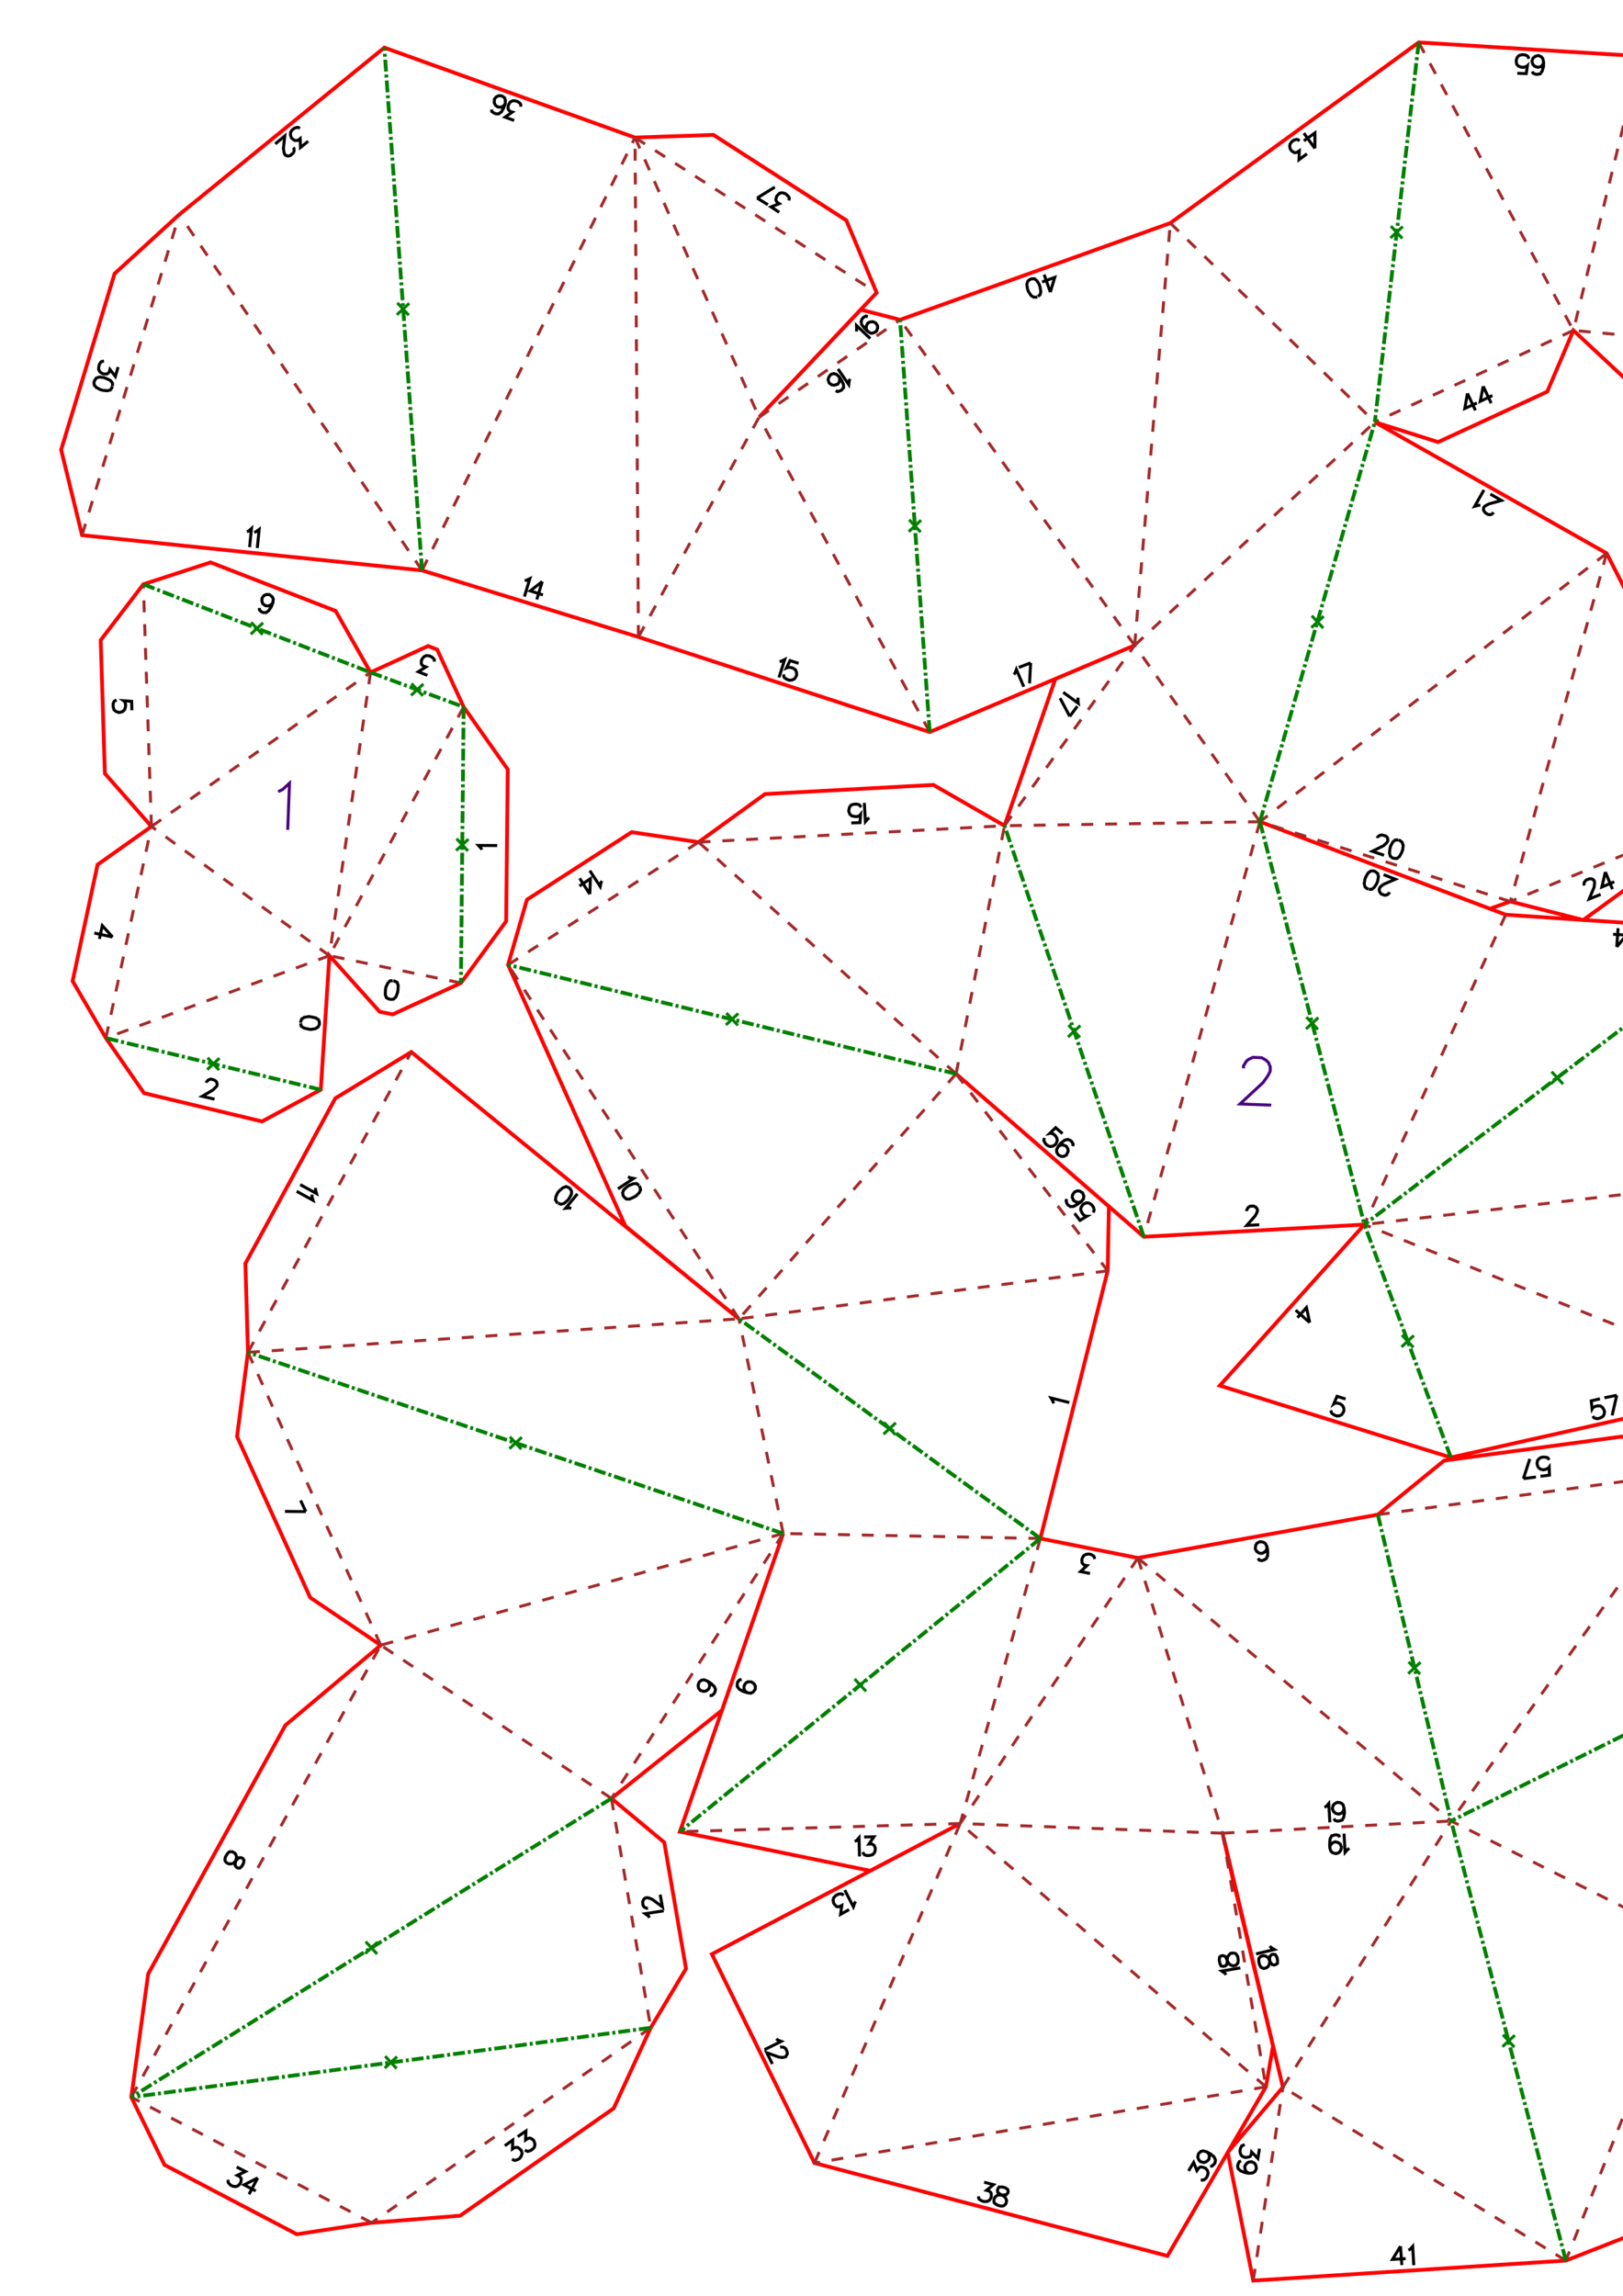<?xml version="1.0" encoding="UTF-8" standalone="no"?>
<svg
   height="297mm"
   viewBox="0 0 533 754"
   width="210mm"
   version="1.1"
   id="svg1"
   sodipodi:docname="Citrouille136_H20_lang_C2x2.svg"
   inkscape:version="1.3 (1:1.3+202307231459+0e150ed6c4)"
   xmlns:inkscape="http://www.inkscape.org/namespaces/inkscape"
   xmlns:sodipodi="http://sodipodi.sourceforge.net/DTD/sodipodi-0.dtd"
   xmlns="http://www.w3.org/2000/svg"
   xmlns:svg="http://www.w3.org/2000/svg">
  <defs
     id="defs1" />
  <sodipodi:namedview
     id="namedview1"
     pagecolor="#ffffff"
     bordercolor="#000000"
     borderopacity="0.25"
     inkscape:showpageshadow="2"
     inkscape:pageopacity="0.0"
     inkscape:pagecheckerboard="0"
     inkscape:deskcolor="#d1d1d1"
     inkscape:document-units="mm"
     showgrid="false"
     inkscape:zoom="0.767174"
     inkscape:cx="573.53351"
     inkscape:cy="577.44397"
     inkscape:window-width="1920"
     inkscape:window-height="1007"
     inkscape:window-x="0"
     inkscape:window-y="0"
     inkscape:window-maximized="1"
     inkscape:current-layer="svg1" />
  <style
     type="text/css"
     id="style1"><![CDATA[
			path {
				fill: none;
			}
		]]></style>
  <g
     id="page_001"
     transform="matrix(0.977,0.037,-0.037,0.977,15.077,-13.707)">
    <path
       d="m 34.766,327.7 -3.6,-3.7 -0.8,4.5 m 4.4,-0.8 -6.2,-1.1 m 39.591,48.834 v -0.3 l 0.5,-0.6 0.3,-0.2 0.7,-0.2 1.1,0.3 0.6,0.4 0.2,0.3 0.2,0.7 -0.1,0.6 -0.5,0.5 -0.7,0.8 -3.6,2.3 4.2,0.8 M 99,354.3 l 0.2,0.9 0.9,0.6 1.5,0.3 0.9,0.1 1.5,-0.3 0.9,-0.6 0.4,-0.9 v -0.6 l -0.3,-0.9 -0.9,-0.6 -1.5,-0.3 -0.9,-0.1 -1.5,0.3 -0.9,0.6 -0.3,0.9 v 0.4 m -60.634,-102.757 -0.2,-3 -2.7,-0.1 0.3,0.2 0.4,0.9 v 0.9 l -0.2,0.9 -0.6,0.7 -0.8,0.3 -0.6,0.1 -0.9,-0.3 -0.7,-0.5 -0.3,-0.9 -0.1,-0.9 0.2,-0.9 0.3,-0.3 0.6,-0.4 m 46.764,-32.677 0.1,0.7 0.7,0.6 0.6,0.2 h 0.9 l 0.9,-0.7 0.8,-1.3 0.5,-1.4 0.1,-1.3 -0.4,-0.7 -0.8,-0.6 -0.2,-0.1 h -1 l -0.8,0.4 -0.5,0.7 -0.1,0.3 v 0.9 l 0.3,0.8 0.8,0.6 0.3,0.1 h 0.9 l 0.8,-0.4 0.6,-0.7 m 52.8,22.4 -3.1,-1.1 2.5,-1.7 -0.9,-0.3 -0.5,-0.4 -0.2,-0.4 v -1 l 0.2,-0.5 0.6,-0.8 0.7,-0.4 h 1 l 0.8,0.3 0.8,0.6 0.2,0.3 0.1,0.7 m -9.974,107.625 -0.9,0.1 -0.7,0.8 -0.6,1.4 -0.1,0.9 v 1.6 l 0.4,1 0.9,0.4 0.6,0.1 0.9,-0.1 0.8,-0.8 0.5,-1.5 0.1,-0.9 v -1.5 l -0.4,-1 -0.9,-0.4 -0.4,-0.1 M 157.634,293.7 l -0.3,-0.5 -0.9,-0.9 6.3,-0.2 M 493,167.6 l -0.2,0.3 -0.5,0.4 -0.4,0.1 h -0.7 l -1,-0.6 -0.4,-0.5 -0.2,-0.4 v -0.7 l 0.3,-0.5 0.6,-0.4 0.9,-0.5 4.1,-1.3 -3.8,-2 m -3.2,3.9 h -0.6 l -1.3,0.4 2.9,-5.6 m -133.574,74.866 -0.1,0.7 0.2,1.2 -5.2,-3.5 m 2.5,8 -3.5,-6 m 5.9,2.5 -2.4,3.5 M 341.4,99.3 l 1.3,-5 -4.2,1.7 m 2.9,3.3 -2.3,-5.8 m -1.8,7.4 0.7,-0.6 0.2,-1 -0.3,-1.5 -0.3,-0.9 -0.8,-1.2 -0.9,-0.7 -1,0.1 -0.5,0.2 -0.7,0.6 -0.3,1.1 0.3,1.5 0.3,0.8 0.9,1.3 0.9,0.6 h 0.9 l 0.4,-0.2 m -3.1,127.1 0.4,-0.5 0.4,-1.2 2.7,5.7 m 2,-8.1 -0.1,6.9 m -3.8,-5.2 3.9,-1.7 m -64.2,-93 -0.3,0.6 -0.1,1.3 -3.8,-5.1 m -0.5,7.3 0.6,0.3 0.9,-0.3 0.5,-0.3 0.6,-0.8 -0.1,-1.1 -0.7,-1.4 -0.9,-1.2 -0.9,-0.7 -0.9,-0.2 -0.9,0.3 -0.2,0.2 -0.5,0.8 -0.2,0.8 0.3,0.9 0.2,0.3 0.8,0.5 0.8,0.1 0.9,-0.3 0.3,-0.1 0.5,-0.8 0.1,-0.9 -0.3,-0.9 m -16.3,96.5 0.6,-0.2 1.1,-0.6 -1.7,6.1 m 6.4,-5 -2.9,-0.8 -1.1,2.5 0.4,-0.2 h 1 l 0.8,0.2 0.8,0.5 0.4,0.8 0.1,0.9 -0.2,0.6 -0.5,0.8 -0.8,0.4 -0.9,0.1 -0.9,-0.3 -0.8,-0.5 -0.2,-0.4 -0.1,-0.7 m -88.1,-28.2 0.6,-0.1 1.1,-0.6 -1.6,6.1 m 5.8,-5.3 -3.9,3.3 4.3,1.2 m -0.4,-4.5 -1.6,6.1 m -13.7,-160.5 -3.1,-1 2.4,-1.8 -0.8,-0.2 -0.5,-0.5 -0.2,-0.4 v -0.9 l 0.2,-0.6 0.5,-0.8 0.8,-0.4 h 0.9 l 0.9,0.3 0.7,0.5 0.2,0.4 0.1,0.7 m -9.8,1.3 0.1,0.7 0.8,0.5 0.6,0.2 h 0.9 l 0.9,-0.7 0.7,-1.3 0.5,-1.5 v -1.2 l -0.3,-0.8 -0.8,-0.5 -0.3,-0.1 h -0.9 l -0.8,0.4 -0.6,0.8 v 0.3 0.9 l 0.4,0.8 0.7,0.5 0.3,0.1 h 1 l 0.7,-0.4 0.6,-0.8 m -65.7,15.1 -2.5,2.2 -0.2,-3 -0.7,0.6 -0.6,0.1 H 85.8 L 85,57.5 84.6,57.1 84.3,56.2 v -0.9 l 0.5,-0.8 0.7,-0.6 0.8,-0.3 h 0.5 l 0.6,0.2 m -2,6.6 0.2,0.2 0.1,0.7 v 0.4 l -0.3,0.6 -0.9,0.8 -0.6,0.2 h -0.4 l -0.7,-0.3 -0.3,-0.4 -0.2,-0.7 -0.2,-1.1 0.3,-4.2 -3.1,2.8 m -4.6,130.5 0.6,-0.2 0.9,-0.9 -0.4,6.3 m 1.4,-5 0.6,-0.3 1,-0.8 -0.4,6.3 m -49.034,-59 -0.8,3.2 -1.9,-2.3 -0.2,0.9 -0.5,0.5 -0.3,0.2 h -1 l -0.5,-0.1 -0.8,-0.5 -0.5,-0.8 v -0.9 l 0.2,-0.9 0.5,-0.8 0.4,-0.2 0.6,-0.1 m 3.2,8.2 -0.1,-1 -0.7,-0.8 -1.4,-0.6 -0.9,-0.3 -1.5,-0.1 -1,0.4 -0.5,0.8 -0.2,0.6 0.1,0.9 0.7,0.8 1.4,0.7 0.8,0.2 1.6,0.1 1,-0.3 0.5,-0.8 0.1,-0.5 m 221.695,-66.847 -2.8,-1.7 2.7,-1.2 -0.7,-0.4 -0.4,-0.6 -0.1,-0.4 0.2,-0.9 0.3,-0.5 0.7,-0.7 0.8,-0.2 1,0.2 0.7,0.5 0.7,0.7 0.1,0.4 -0.1,0.7 m -10.7,-0.4 5.8,-3.9 m -2.1,6 -3.7,-2.1 m 34.991,43.53 0.1,-0.7 -0.1,-1.3 4.8,4.2 m -1.1,-7.3 -0.7,-0.2 -0.8,0.5 -0.4,0.5 -0.3,0.9 0.2,1 1,1.2 1.1,1 1.1,0.6 0.8,-0.1 0.9,-0.5 0.2,-0.2 0.3,-0.9 v -0.8 l -0.5,-0.8 -0.2,-0.2 -0.9,-0.4 -0.9,0.1 -0.8,0.4 -0.2,0.3 -0.3,0.8 v 0.9 l 0.5,0.8 M 428.4,47.7 l -0.2,-5.2 -3.6,2.8 m 3.8,2.4 -3.9,-5 m 1.3,6.9 -2.6,2.1 v -3 l -0.7,0.5 -0.7,0.2 -0.4,-0.1 -0.8,-0.5 -0.4,-0.5 -0.3,-0.9 0.1,-0.8 0.5,-0.8 0.7,-0.6 0.9,-0.3 0.5,0.1 0.6,0.3 m 59.53,82.691 -0.7,5.1 4,-2 m -3.3,-3.1 2.9,5.6 m 2.3,-8.2 -0.8,5.1 4,-2.1 m -3.2,-3 2.9,5.6 M 356.2,381.6 l -2.4,-1.9 -1.9,2 0.4,-0.1 0.9,0.3 0.7,0.6 0.5,0.8 0.1,0.8 -0.3,0.9 -0.4,0.5 -0.8,0.5 -0.8,0.1 -0.9,-0.3 -0.7,-0.6 -0.5,-0.8 -0.1,-0.4 0.2,-0.7 m 9.6,2.4 0.1,-0.7 -0.5,-0.8 -0.5,-0.4 -0.9,-0.3 -1,0.3 -1.2,1 -0.9,1.2 -0.5,1.1 0.1,0.9 0.5,0.7 0.2,0.2 0.9,0.4 0.9,-0.1 0.8,-0.5 0.1,-0.3 0.4,-0.9 -0.1,-0.8 -0.5,-0.8 -0.3,-0.2 -0.9,-0.3 -0.8,0.1 -0.8,0.5 m -67.557,-107.891 -0.5,0.3 -0.8,1 -0.6,-6.3 m -4.1,6.9 2.9,-0.2 0.1,-2.8 -0.3,0.4 -0.8,0.4 h -0.9 l -1,-0.2 -0.6,-0.5 -0.4,-0.9 v -0.6 l 0.2,-0.9 0.5,-0.7 0.9,-0.3 0.9,-0.1 0.9,0.2 0.3,0.3 0.4,0.5 m -86.104,28.043 -0.3,0.6 -0.2,1.3 -3.7,-5.2 m 0.3,7.9 v -5.2 l -3.6,2.6 m 3.6,2.6 -3.6,-5.2 m 20.017,99.555 0.6,0.3 1.3,0.2 -5.1,3.7 m 7,-1.4 -0.8,-0.6 -1.1,0.1 -1.4,0.6 -0.7,0.5 -1.1,1.1 -0.3,1 0.2,0.9 0.4,0.5 0.7,0.6 h 1.1 l 1.4,-0.7 0.8,-0.5 1,-1.1 0.4,-1 -0.3,-0.9 -0.2,-0.4 m 146.494,3.709 1.9,2.3 2.3,-1.5 h -0.5 l -0.8,-0.5 -0.5,-0.7 -0.4,-0.9 0.1,-0.8 0.5,-0.8 0.4,-0.4 0.9,-0.4 0.9,0.1 0.8,0.5 0.6,0.7 0.3,0.9 v 0.4 l -0.3,0.6 m -9,-4.2 -0.2,0.6 0.3,0.9 0.4,0.5 0.8,0.5 1.1,-0.1 1.3,-0.8 1.2,-0.9 0.7,-1 0.1,-0.9 -0.4,-0.9 -0.1,-0.2 -0.9,-0.5 -0.8,-0.1 -0.9,0.4 -0.2,0.2 -0.5,0.8 -0.1,0.8 0.4,0.9 0.1,0.2 0.9,0.5 0.8,0.1 0.9,-0.3 M 356.6,472.3 l -0.2,-0.7 -0.7,-1.1 6.2,1.3 m -254.947,46.317 -7,0.2 m 5.1,-3.9 1.9,3.7 m 137.008,51.787 0.6,0.7 0.2,0.8 -0.2,0.9 -0.2,0.3 -0.7,0.6 -0.8,0.2 -0.9,-0.2 -0.3,-0.1 -0.6,-0.7 -0.2,-0.9 0.2,-0.9 0.1,-0.2 0.7,-0.7 0.9,-0.2 1.2,0.4 1.2,0.7 1.2,1.1 0.4,0.9 -0.2,1 -0.3,0.5 -0.7,0.6 h -0.7 m -154.351,62.123 0.1,-0.9 -0.4,-0.6 -0.5,-0.2 h -0.7 l -0.5,0.4 -0.8,0.9 -0.7,0.7 -0.8,0.2 h -0.7 l -0.8,-0.4 -0.4,-0.5 -0.1,-0.4 0.1,-0.9 0.6,-1.1 0.6,-0.7 0.4,-0.1 h 0.7 l 0.8,0.4 0.4,0.5 0.3,0.8 -0.2,1 -0.2,1.2 v 0.6 l 0.4,0.6 0.5,0.3 h 0.7 l 0.7,-0.7 0.6,-1.2 M 192.2,413 l -0.6,-0.2 -1.3,0.2 3.8,-5 m -6.3,3.4 0.9,0.3 1,-0.3 1.2,-1.1 0.5,-0.7 0.7,-1.4 v -1 l -0.5,-0.8 -0.5,-0.4 -0.9,-0.3 -1,0.4 -1.1,1 -0.6,0.7 -0.6,1.4 -0.1,1.1 0.5,0.8 0.4,0.2 m -81.591,-1.974 v 0.7 l 0.4,1.2 -5.6,-2.8 m 4.1,3.2 v 0.7 l 0.4,1.2 -5.6,-2.8 m 127.681,239.343 -0.4,-0.6 -1.1,-0.7 6.2,-1.2 m -5.3,-0.6 h -0.2 l -0.7,-0.2 -0.4,-0.2 -0.4,-0.5 -0.2,-1.2 0.2,-0.6 0.2,-0.4 0.5,-0.4 0.6,-0.1 0.6,0.1 1.1,0.4 3.5,2.4 -0.9,-4.1 m -48.974,86.277 2.6,-2 v 3 l 0.7,-0.5 0.7,-0.1 h 0.4 l 0.8,0.6 0.4,0.4 0.3,0.9 -0.2,0.9 -0.5,0.8 -0.7,0.5 -0.9,0.3 -0.4,-0.1 -0.6,-0.3 m 1.6,-7.6 2.7,-2 v 3 l 0.7,-0.5 0.6,-0.2 0.5,0.1 0.8,0.5 0.3,0.5 0.3,0.9 -0.1,0.9 -0.5,0.7 -0.8,0.6 -0.9,0.3 -0.4,-0.1 -0.6,-0.3 m -96.547,9.343 3,1.4 -2.7,1.4 0.9,0.4 0.4,0.5 0.1,0.4 -0.1,1 -0.3,0.5 -0.6,0.7 -0.8,0.3 -1,-0.1 -0.8,-0.4 -0.7,-0.7 -0.1,-0.4 v -0.6 m 9.9,-1 -4.5,2.5 4,1.9 m 0.5,-4.4 -2.7,5.6 M 257.5,573.3 l -0.8,-0.5 -0.4,-0.8 v -0.9 l 0.1,-0.3 0.5,-0.8 0.7,-0.4 h 1 l 0.3,0.1 0.8,0.6 0.4,0.7 v 0.9 l -0.1,0.3 -0.6,0.8 -0.7,0.4 -1.2,-0.1 -1.5,-0.4 -1.3,-0.7 -0.7,-0.9 v -0.9 l 0.1,-0.6 0.6,-0.7 0.7,-0.2 m 40.021,52.947 0.6,-0.3 0.8,-1 0.4,6.3 m 1.3,-6.6 3.3,-0.2 -1.6,2.5 0.9,-0.1 0.6,0.3 0.3,0.2 0.4,0.9 v 0.6 l -0.2,0.9 -0.6,0.7 -0.9,0.3 -0.9,0.1 -0.9,-0.2 -0.3,-0.3 -0.4,-0.6 M 371,528.9 l -3.2,-0.5 2.1,-2.1 -0.9,-0.1 -0.5,-0.4 -0.3,-0.4 -0.1,-0.9 0.1,-0.6 0.4,-0.8 0.7,-0.5 0.9,-0.2 0.9,0.1 0.9,0.5 0.2,0.3 0.2,0.7 m 80.3,80.4 0.6,-0.3 0.8,-1 0.6,6.3 m 4.6,-4.9 -0.2,0.9 -0.5,0.7 -0.9,0.4 h -0.3 l -0.9,-0.2 -0.7,-0.6 -0.4,-0.8 v -0.3 l 0.2,-1 0.6,-0.6 0.8,-0.4 h 0.3 l 1,0.2 0.6,0.5 0.4,1.2 0.2,1.5 -0.2,1.5 -0.5,1 -0.9,0.3 -0.6,0.1 -0.9,-0.2 -0.4,-0.6 M 419,405.3 V 405 l 0.3,-0.7 0.2,-0.3 0.6,-0.4 1.2,-0.1 0.6,0.3 0.3,0.2 0.4,0.6 v 0.6 l -0.2,0.6 -0.5,1 -2.7,3.3 4.2,-0.4 m 3.8,112 0.5,0.6 0.9,0.1 0.6,-0.2 0.8,-0.5 0.4,-1 v -1.5 l -0.3,-1.5 -0.6,-1.1 -0.7,-0.4 -0.9,-0.1 h -0.3 l -0.9,0.5 -0.4,0.7 -0.1,1 v 0.3 l 0.5,0.8 0.8,0.5 0.9,0.1 0.3,-0.1 0.8,-0.5 0.5,-0.7 0.1,-1 m 90.913,-27.134 3,-0.5 -0.2,-2.7 -0.2,0.3 -0.9,0.5 -0.8,0.2 -1,-0.2 -0.7,-0.5 -0.4,-0.8 -0.1,-0.6 0.1,-0.9 0.5,-0.7 0.8,-0.5 0.9,-0.1 1,0.1 0.3,0.2 0.4,0.6 m -8.4,6.6 1.9,-6.7 m 2.3,6 -4.2,0.7 M 461.6,617.9 l -0.6,0.4 -0.8,1 -0.6,-6.3 m -4.6,4.9 0.2,-0.9 0.6,-0.7 0.8,-0.4 h 0.3 l 0.9,0.2 0.7,0.5 0.4,0.9 v 0.3 l -0.2,0.9 -0.5,0.7 -0.9,0.4 H 457 l -0.9,-0.2 -0.7,-0.5 -0.4,-1.2 -0.1,-1.5 0.1,-1.5 0.5,-1 0.9,-0.3 0.6,-0.1 0.9,0.2 0.3,0.6 m -22.1,37.4 0.5,0.5 1.1,0.6 -6.1,1.7 m 7,0.8 -0.5,-0.8 -0.7,-0.1 -0.5,0.1 -0.5,0.5 -0.2,0.6 0.1,1.3 -0.1,0.9 -0.4,0.8 -0.5,0.4 -0.9,0.3 -0.6,-0.2 -0.4,-0.2 -0.5,-0.8 -0.3,-1.1 v -1 l 0.2,-0.3 0.5,-0.5 0.9,-0.2 0.6,0.1 0.8,0.4 0.5,0.8 0.6,1.1 0.5,0.5 0.6,0.1 0.6,-0.2 0.5,-0.4 v -1 l -0.3,-1.3 M 655.557,473.466 v 0.3 l -0.3,0.6 -0.2,0.3 -0.6,0.4 -1.2,0.1 -0.6,-0.3 -0.4,-0.2 -0.3,-0.6 -0.1,-0.6 0.3,-0.6 0.5,-1 2.8,-3.2 -4.2,0.3 m -4.2,6.7 3,-0.3 v -2.7 l -0.2,0.3 -0.9,0.4 -0.9,0.1 -0.9,-0.2 -0.7,-0.6 -0.3,-0.9 -0.1,-0.6 0.2,-0.9 0.6,-0.6 0.9,-0.4 0.9,-0.1 0.9,0.3 0.3,0.2 0.3,0.6 m 33.817,37.581 -0.2,-0.3 v -0.6 l 0.1,-0.4 0.3,-0.6 1,-0.6 0.7,-0.1 0.4,0.1 0.6,0.3 0.3,0.6 0.1,0.6 -0.1,1.1 -0.9,4.1 3.5,-2.2 m 1.2,-7.1 -0.5,-0.3 -1,0.2 -0.5,0.3 -0.6,0.7 v 1.1 l 0.5,1.5 0.8,1.2 0.9,0.9 0.8,0.2 0.9,-0.2 0.3,-0.2 0.6,-0.7 0.2,-0.8 -0.2,-1 -0.2,-0.2 -0.7,-0.6 -0.8,-0.2 -1,0.2 -0.2,0.2 -0.6,0.7 -0.2,0.8 0.2,0.9 M 483.8,750.8 l -2.5,4.5 4.4,-0.4 m -1.9,-4.1 0.7,6.3 m 2,-5.1 0.6,-0.3 0.8,-1 0.6,6.3 m -53.291,-37.16 -0.4,3.3 -2.2,-2.1 -0.1,0.9 -0.3,0.6 -0.4,0.2 -0.9,0.2 h -0.6 l -0.9,-0.4 -0.5,-0.7 -0.2,-0.9 0.1,-0.9 0.4,-0.9 0.4,-0.2 0.6,-0.3 m 1.9,9.6 -0.9,-0.4 -0.5,-0.7 -0.2,-0.9 v -0.3 l 0.5,-0.9 0.6,-0.5 0.9,-0.2 h 0.3 l 0.9,0.4 0.5,0.7 0.2,0.9 v 0.3 l -0.4,0.9 -0.7,0.5 -1.2,0.2 -1.5,-0.2 -1.4,-0.5 -0.9,-0.7 -0.2,-0.9 0.1,-0.6 0.4,-0.9 0.6,-0.2 m 169.695,-43.5 5.1,0.9 -1.9,-4 m -3.2,3.1 5.7,-2.7 m -6.5,-4.1 0.9,-0.2 0.8,0.3 0.7,0.7 0.1,0.3 0.1,0.9 -0.3,0.8 -0.7,0.7 -0.2,0.1 -1,0.1 -0.8,-0.3 -0.6,-0.6 -0.2,-0.3 -0.1,-1 0.3,-0.8 1,-0.7 1.3,-0.7 1.5,-0.3 1.1,0.1 0.6,0.7 0.3,0.5 0.1,1 -0.4,0.5 M 571.1,730.7 l -1.1,5 4.1,-1.8 m -3,-3.2 2.5,5.8 m 3.6,-7.4 -0.5,-0.5 -1,0.1 -0.5,0.3 -0.7,0.6 -0.2,1.1 0.3,1.5 0.6,1.3 0.8,1 0.8,0.3 0.9,-0.1 0.3,-0.1 0.7,-0.6 0.3,-0.8 -0.1,-1 -0.1,-0.2 -0.7,-0.7 -0.7,-0.3 h -1 l -0.3,0.2 -0.7,0.6 -0.3,0.8 0.1,0.9 m 104.704,-179.604 2.1,2.1 2.1,-1.8 h -0.4 l -0.9,-0.4 -0.6,-0.6 -0.4,-0.8 v -0.9 l 0.4,-0.8 0.4,-0.5 0.8,-0.4 h 0.9 l 0.8,0.4 0.7,0.6 0.4,0.9 v 0.4 l -0.2,0.6 m -9.7,-2.2 5.1,-0.9 -3.2,-3.2 m -1.9,4.1 4.4,-4.5 m -38.53,73.351 -2.7,1.3 0.9,2.6 0.1,-0.4 0.7,-0.7 0.8,-0.4 1,-0.1 0.8,0.3 0.6,0.7 0.3,0.6 0.1,0.9 -0.3,0.8 -0.7,0.7 -0.8,0.3 -1,0.1 -0.4,-0.1 -0.5,-0.4 m 4.4,-7.7 -0.7,0.7 -0.2,1.1 0.4,1.5 0.3,0.8 1,1.2 0.9,0.6 0.9,-0.1 0.6,-0.3 0.7,-0.6 0.1,-1.1 -0.3,-1.5 -0.4,-0.8 -0.9,-1.2 -0.9,-0.6 -1,0.1 -0.4,0.2 M 500.4,19.1 l 0.3,0.6 0.9,0.3 h 0.6 l 0.9,-0.2 0.6,-0.9 0.4,-1.5 v -1.5 l -0.3,-1.2 -0.5,-0.6 -0.9,-0.4 h -0.3 l -0.9,0.3 -0.7,0.6 -0.3,0.9 v 0.3 l 0.3,0.9 0.6,0.6 0.9,0.3 h 0.3 l 0.9,-0.2 0.6,-0.6 0.3,-0.9 m -8.7,4 h 3 l 0.3,-2.7 -0.3,0.3 -0.9,0.3 h -0.9 l -0.9,-0.3 -0.6,-0.6 -0.2,-0.9 v -0.6 l 0.3,-0.9 0.6,-0.6 0.9,-0.3 h 0.9 l 0.9,0.3 0.3,0.3 0.3,0.7 m 57.857,96.591 -3.2,4 4.5,0.3 m -1.3,-4.3 -0.3,6.3 m 4.5,-6 -1,0.2 -0.3,0.6 v 0.6 l 0.2,0.6 0.6,0.4 1.2,0.3 0.9,0.4 0.6,0.6 0.2,0.6 v 0.9 l -0.4,0.6 -0.3,0.3 -0.9,0.3 -1.2,-0.1 -0.9,-0.4 -0.2,-0.3 -0.3,-0.6 v -0.9 l 0.4,-0.6 0.6,-0.5 0.9,-0.3 1.2,-0.2 0.6,-0.3 0.4,-0.6 v -0.6 l -0.3,-0.6 -0.8,-0.3 -1.4,-0.1 M 568.3,38.1 l 2.7,1.4 1.5,-2.3 -0.4,0.1 -1,-0.1 -0.8,-0.4 -0.6,-0.7 -0.3,-0.8 0.1,-1 0.3,-0.5 0.7,-0.7 0.8,-0.2 0.9,0.1 0.8,0.4 0.7,0.7 0.1,0.4 v 0.7 m -6.8,0.5 -0.2,0.3 -0.5,0.4 -0.4,0.1 h -0.7 L 564.1,36 563.7,35.4 563.6,35 v -0.6 l 0.3,-0.6 0.5,-0.4 1,-0.5 4,-1.3 -3.7,-1.9 m 77.657,96.791 0.1,-0.3 0.4,-0.5 0.4,-0.2 0.6,-0.2 1.2,0.3 0.5,0.5 0.2,0.3 0.1,0.7 -0.1,0.6 -0.5,0.5 -0.8,0.7 -3.6,2.1 4,1.1 m 6,-2.7 -0.5,0.8 -0.8,0.4 h -0.9 -0.3 l -0.8,-0.6 -0.4,-0.7 -0.1,-1 0.1,-0.2 0.5,-0.8 0.8,-0.5 h 0.9 l 0.3,0.1 0.8,0.5 0.4,0.7 v 1.3 l -0.4,1.4 -0.7,1.4 -0.8,0.7 -1,0.1 -0.5,-0.2 -0.8,-0.5 -0.2,-0.7 M 678.3,82 l 0.3,2.9 h 2.7 l -0.3,-0.2 -0.4,-0.9 -0.1,-0.9 0.2,-0.9 0.5,-0.7 0.9,-0.4 h 0.6 l 0.9,0.2 0.7,0.5 0.4,0.9 0.1,0.9 -0.2,0.9 -0.3,0.3 -0.6,0.4 m -5.7,-5.4 -0.3,-3.3 2.6,1.6 -0.1,-0.9 0.2,-0.6 0.3,-0.4 0.8,-0.4 h 0.6 l 0.9,0.2 0.7,0.5 0.4,0.9 0.1,0.9 -0.2,0.9 -0.3,0.3 -0.5,0.4 m -36.8,-36.1 2.9,-0.9 -0.5,-2.7 -0.2,0.4 -0.8,0.5 -0.8,0.3 h -1 l -0.7,-0.4 -0.6,-0.8 -0.1,-0.6 v -0.9 l 0.4,-0.8 0.8,-0.5 0.9,-0.3 h 0.9 l 0.4,0.2 0.4,0.5 m -7.1,7.5 2.9,-0.9 -0.5,-2.7 -0.2,0.4 -0.8,0.6 -0.8,0.2 h -1 l -0.7,-0.4 -0.6,-0.8 -0.1,-0.6 V 40 l 0.4,-0.8 0.8,-0.5 0.8,-0.3 1,0.1 0.4,0.2 0.4,0.5 M 458.2,278.4 v -0.3 l 0.5,-0.5 0.4,-0.2 0.6,-0.1 1.2,0.3 0.5,0.4 0.2,0.4 0.1,0.7 -0.2,0.5 -0.4,0.5 -0.8,0.8 -3.7,2 4,1.2 m 4.6,-5.3 h -1 l -0.8,0.7 -0.7,1.4 -0.2,0.9 -0.1,1.5 0.3,1 0.8,0.6 0.6,0.1 h 0.9 l 0.8,-0.7 0.7,-1.4 0.3,-0.9 0.1,-1.5 -0.4,-1 -0.8,-0.6 -0.4,-0.1 m 86.1,-49.3 -0.2,0.1 -0.7,0.1 -0.4,-0.2 -0.6,-0.3 -0.5,-1.1 -0.1,-0.7 0.1,-0.4 0.4,-0.5 0.5,-0.3 h 0.7 1.1 l 4.1,1.2 -2.1,-3.7 m -6.3,1.6 -1.6,-2.9 2.9,0.4 -0.4,-0.8 v -0.6 l 0.1,-0.4 0.6,-0.7 0.6,-0.3 0.9,-0.2 0.8,0.2 0.7,0.7 0.4,0.7 0.2,1 -0.1,0.4 -0.4,0.5 m -23.874,68.377 -0.1,-0.3 v -0.6 l 0.2,-0.4 0.4,-0.5 1.1,-0.5 h 0.7 l 0.4,0.1 0.5,0.4 0.2,0.6 v 0.7 l -0.1,1 -1.5,4 3.8,-1.7 m 1.3,-7.6 -1,5.1 4.1,-1.9 m -3.1,-3.2 2.6,5.7 M 462.9,296.4 l -0.1,0.3 -0.5,0.5 -0.4,0.2 -0.6,0.1 -1.2,-0.4 -0.4,-0.5 -0.2,-0.4 -0.1,-0.6 0.2,-0.6 0.4,-0.5 0.9,-0.7 3.8,-1.8 -4,-1.4 m -4.8,5.1 h 1 l 0.8,-0.7 0.8,-1.3 0.3,-0.9 0.2,-1.5 -0.3,-1 -0.8,-0.6 -0.5,-0.2 h -1 l -0.9,0.7 -0.7,1.3 -0.3,0.8 -0.2,1.6 0.3,1 0.7,0.6 0.5,0.1 m 92.3,15 v 0.3 l -0.3,0.6 -0.3,0.3 -0.6,0.3 -1.2,-0.1 -0.6,-0.3 -0.3,-0.3 -0.3,-0.6 v -0.6 l 0.4,-0.6 0.6,-0.9 3.1,-2.9 -4.2,-0.1 m -4.5,6.2 3.1,-4.1 -4.5,-0.1 m 1.4,4.2 0.2,-6.3 m 58.291,51.474 -0.3,0.1 -0.6,-0.2 -0.4,-0.2 -0.4,-0.6 -0.2,-1.1 0.2,-0.7 0.2,-0.3 0.5,-0.4 0.6,-0.2 0.7,0.2 1,0.5 3.5,2.4 -0.8,-4.2 m -7.2,-3.9 6.8,1.8 m -6,2.3 -0.8,-4.1 M 540,463.8 l -2.9,0.8 0.4,2.7 0.2,-0.4 0.8,-0.5 0.8,-0.2 h 1 l 0.7,0.5 0.5,0.8 0.2,0.5 -0.1,1 -0.4,0.7 -0.8,0.5 -0.9,0.3 -0.9,-0.1 -0.4,-0.2 -0.4,-0.5 m 7.8,-7.3 -1.3,6.8 m -2.8,-5.8 4.1,-1 m -91,4.7 -2.9,-0.8 -1,2.6 0.4,-0.3 h 1 l 0.8,0.2 0.8,0.6 0.4,0.7 0.1,0.9 -0.2,0.6 -0.5,0.8 -0.7,0.4 -1,0.1 -0.8,-0.3 -0.8,-0.5 -0.2,-0.3 -0.2,-0.7 m -8.2,-29.2 -1.3,-5 -2.9,3.5 m 4.2,1.5 -4.9,-4 m 230.7,4.6 v -0.3 l 0.2,-0.7 0.2,-0.3 0.6,-0.4 1.2,-0.1 0.6,0.2 0.4,0.3 0.3,0.5 0.1,0.6 -0.2,0.7 -0.5,0.9 -2.7,3.4 4.2,-0.5 m 4,-6.8 -3,0.3 v 2.7 l 0.3,-0.3 0.8,-0.4 0.9,-0.1 1,0.2 0.6,0.5 0.4,0.9 0.1,0.6 -0.2,0.9 -0.5,0.7 -0.9,0.4 -0.9,0.1 -0.9,-0.2 -0.3,-0.3 -0.4,-0.5 M 747,400 h -0.3 l -0.6,-0.4 -0.3,-0.3 -0.2,-0.6 0.1,-1.2 0.4,-0.6 0.3,-0.3 0.6,-0.2 0.6,0.1 0.6,0.3 0.8,0.7 2.7,3.3 0.4,-4.2 m -6,-3.2 0.3,0.9 0.5,0.3 0.6,0.1 0.6,-0.2 0.4,-0.6 0.4,-1.2 0.4,-0.8 0.7,-0.6 0.6,-0.2 0.9,0.1 0.6,0.4 0.2,0.3 0.2,0.9 -0.1,1.2 -0.4,0.9 -0.3,0.2 -0.6,0.3 -0.9,-0.1 -0.6,-0.4 -0.5,-0.6 -0.2,-1 -0.2,-1.2 -0.2,-0.6 -0.6,-0.4 h -0.6 l -0.6,0.2 -0.4,0.9 -0.2,1.3 M 625,347 l 0.3,0.1 0.4,0.6 0.2,0.4 v 0.6 l -0.5,1.1 -0.5,0.4 -0.4,0.2 h -0.7 l -0.6,-0.2 -0.4,-0.5 -0.5,-1 -1.5,-3.9 -1.8,3.8 m 3.6,7.3 -4.5,-5.3 m 6.2,1.5 -1.7,3.8 m 127.8,-44.8 -0.3,0.1 -0.6,-0.3 -0.3,-0.3 -0.3,-0.6 -0.1,-1.2 0.3,-0.6 0.3,-0.3 0.6,-0.3 0.6,-0.1 0.6,0.3 0.9,0.6 3.1,2.8 -0.2,-4.1 m -4.4,-4.9 1,0.2 0.6,0.6 0.3,0.9 v 0.3 l -0.2,0.9 -0.6,0.6 -0.9,0.4 h -0.3 l -0.9,-0.3 -0.6,-0.6 -0.4,-0.8 v -0.3 l 0.3,-1 0.6,-0.6 1.1,-0.3 1.5,-0.1 1.6,0.3 0.9,0.5 0.3,0.9 v 0.6 l -0.2,0.9 -0.6,0.3 m -111.734,-46.187 0.3,0.1 0.5,0.5 0.2,0.3 0.1,0.7 -0.4,1.1 -0.4,0.5 -0.4,0.2 -0.6,0.1 -0.6,-0.1 -0.5,-0.5 -0.7,-0.8 -2,-3.8 -1.2,4.1 m 5.5,3.4 -0.9,3.2 -1.8,-2.4 -0.3,0.8 -0.4,0.5 -0.4,0.2 -1,0.1 -0.5,-0.2 -0.8,-0.6 -0.4,-0.7 v -1 l 0.2,-0.8 0.6,-0.8 0.3,-0.2 0.7,-0.1 M 740.4,221.4 l 4.7,2.3 -0.8,-4.4 m -3.9,2.1 6.3,-1 m -6.9,-3.1 0.5,0.8 0.6,0.2 0.6,-0.1 0.6,-0.4 0.2,-0.6 0.1,-1.2 0.1,-1 0.5,-0.6 0.6,-0.4 0.8,-0.2 0.7,0.2 0.3,0.3 0.5,0.8 0.2,1.2 -0.2,0.9 -0.2,0.4 -0.6,0.4 -0.9,0.1 -0.6,-0.2 -0.7,-0.5 -0.4,-0.8 -0.5,-1.2 -0.4,-0.5 -0.7,-0.2 -0.6,0.1 -0.5,0.4 -0.2,0.9 0.3,1.3 m -73.634,-46.743 h 0.3 l 0.5,0.5 0.3,0.3 0.1,0.7 -0.3,1.2 -0.4,0.5 -0.4,0.2 -0.6,0.1 -0.6,-0.1 -0.5,-0.4 -0.7,-0.8 -2.3,-3.6 -0.9,4.1 m 4.5,2.1 0.1,0.7 0.7,1.1 -6.1,-1.5 M 708.9,161.6 l 4.9,-1.6 -3.6,-2.7 m -1.3,4.3 3.7,-5.1 m -8.4,1.7 4.9,-1.6 -3.6,-2.7 m -1.3,4.3 3.8,-5.1 m -286.2,508.8 -0.4,-0.5 -1.1,-0.7 6.2,-1.3 m -6.9,-1.2 0.4,0.8 0.7,0.1 0.6,-0.1 0.5,-0.4 0.2,-0.7 v -1.2 l 0.1,-0.9 0.5,-0.7 0.5,-0.5 0.9,-0.1 0.6,0.1 0.4,0.3 0.5,0.8 0.2,1.2 -0.1,0.9 -0.2,0.3 -0.5,0.5 -0.9,0.2 -0.7,-0.2 -0.7,-0.5 -0.5,-0.8 -0.5,-1.1 -0.4,-0.5 -0.7,-0.2 -0.6,0.1 -0.5,0.4 -0.1,1 0.3,1.3 M 296.5,642 l -0.3,0.5 -0.4,1.3 -3.1,-5.5 m 1.7,6.5 -2.8,1.7 0.3,-3 -0.7,0.4 -0.7,0.1 -0.4,-0.1 -0.7,-0.7 -0.3,-0.5 -0.2,-0.9 0.2,-0.8 0.6,-0.7 0.8,-0.5 0.9,-0.2 0.5,0.1 0.5,0.4 m -20.8,49 0.5,0.4 1.2,0.4 -5.5,3 m 5.2,-1 0.3,-0.1 h 0.6 l 0.4,0.1 0.6,0.4 0.5,1 0.1,0.7 -0.2,0.4 -0.3,0.6 -0.6,0.2 -0.6,0.1 -1.1,-0.1 -4.1,-1.3 2,3.7 m 141.1,30.6 1.6,-2.9 1.2,2.7 0.5,-0.8 0.5,-0.4 0.4,-0.1 0.9,0.2 0.6,0.2 0.6,0.7 0.3,0.8 -0.2,1 -0.4,0.8 -0.7,0.6 -0.4,0.1 h -0.7 m 1.7,-9.5 0.7,0.6 0.2,0.9 -0.1,0.9 -0.2,0.3 -0.7,0.6 -0.8,0.3 -0.9,-0.2 -0.3,-0.1 -0.6,-0.7 -0.3,-0.8 0.2,-1 0.1,-0.2 0.7,-0.7 0.8,-0.2 1.2,0.3 1.4,0.7 1.1,0.9 0.5,1 -0.1,0.9 -0.3,0.5 -0.7,0.7 h -0.6 m -75.7,8.3 3.2,0.7 -2.3,2 0.9,0.2 0.5,0.4 0.2,0.3 0.1,1 -0.1,0.6 -0.5,0.8 -0.7,0.4 -1,0.1 -0.8,-0.2 -0.9,-0.5 -0.2,-0.3 -0.1,-0.7 m 7.8,-3.4 h -1 l -0.4,0.6 -0.1,0.6 0.1,0.6 0.5,0.4 1.1,0.6 0.9,0.5 0.4,0.7 0.2,0.6 -0.2,0.9 -0.4,0.5 -0.4,0.3 -0.9,0.1 -1.2,-0.3 -0.8,-0.5 -0.3,-0.3 -0.1,-0.7 0.2,-0.9 0.4,-0.5 0.7,-0.5 h 1 l 1.2,-0.1 0.6,-0.1 0.5,-0.6 0.1,-0.5 -0.2,-0.7 -0.8,-0.5 -1.3,-0.3"
       id="nums_001"
       stroke="#000000"
       stroke-width="1"
       sodipodi:nodetypes="ccccccccccccccccccccccccccccccccccccccccccccccccccccccccccccccccccccccccccccccccccccccccccccccccccccccccccccccccccccccccccccccccccccccccccccccccccccccccccccccccccccccccccccccccccccccccccccccccccccccccccccccccccccccccccccccccccccccccccccccccccccccccccccccccccccccccccccccccccccccccccccccccccccccccccccccccccccccccccccccccccccccccccccccccccccccccccccccccccccccccccccccccccccccccccccccccccccccccccccccccccccccccccccccccccccccccccccccccccccccccccccccccccccccccccccccccccccccccccccccccccccccccccccccccccccccccccccccccccccccccccccccccccccccccccccccccccccccccccccccccccccccccccccccccccccccccccccccccccccccccccccccccccccccccccccccccccccccccccccccccccccccccccccccccccccccccccccccccccccccccccccccccccccccccccccccccccccccccccccccccccccccccccccccccccccccccccccccccccccccccccccccccccccccccccccccccccccccccccccccccccccccccccccccccccccccccccccccccccccccccccccccccccccccccccccccccccccccccccccccccccccccccccccccccccccccccccccccccccccccccccccccccccccccccccccccccccccccccccccccccccccccccccccccccccccccccccccccccccccccccccccccccccccccccccccccccccccccccccccccccccccccccccccccccccccccccccccccccccccccccccccccccccccccccccccccccccccccccccccccccccccccccccccccccccccccccccccccccccccccccccccccccccccccccccccccccccccccccccccccccccccccccccccccccccccccccccccccccccccccccccccccccccccccccccccccccccccccccccccccccccccccccccccccccccccccccccccccccccccccccccccccccccccccccccccccccccccccccccccccccccccccccccccccccccccccccccccccccccccccccccccccccccccccccccccccccccccccccccccccccccccccccccccccccccccccccccccccccccccccccccccccccccccccccccccccccccccccccccccccccccccccccccccccccccccccccccccccccccccccccccccccccccccccccccccccccccccccccccccccccccccccccccccccccccccccccccccccccccccccccccccccccccccccccccccccccccccccccccccccccccccccccccccccccccccccccccccccccccccccccccccccccccccccccccccccccccccccccccccccccccccccccccccccccccccccccccccccccccccccccccccccccccccccccccccccccccccccccccccccccccccccccccccccccccccccccccccccccccccccccccccccccccccccc" />
    <path
       d="m 106.6,376.3 -19.3,11.4 -40,-8 -13.5,-18 L 21.9,343 28.8,303.6 46.4,290.1 30.1,272.9 27,228.2 l 13.6,-19.3 22.3,-8.2 42.6,14.7 12.5,20.2 19,-9.6 3.1,1.1 9.6,18.9 15.6,20.4 1.4,51 -14.4,21.3 -22.5,11.4 -4.4,-0.7 -17.6,-18.2 z M 608,469 l 84.4,-6.8 35.8,12.1 -10.9,24.4 -48.7,30.2 -24.2,-2.7 24.2,2.7 33.6,32.9 3.3,24.2 -22.4,26.8 -70.1,32.5 -34.9,-0.4 21.6,10.8 19.7,41.9 -5.6,23.5 -74.3,32.4 -104.7,10.7 -10.2,-42.7 17.7,-22.6 -23.5,-84.5 v 0 l 4.2,15.8 15.463,55.04 L 436.6,699 405.7,757 286,730.3 l -37.1,-68.8 81.7,-47 -29.6,17 -64.4,-10.7 30.9,-101.4 -18.3,60.1 -36,31 18.3,14.1 8.9,42.1 -11.1,20.3 -11.4,27.5 -50.2,38 -29.6,3.5 -25,4.8 -45.3,-21.6 -12,-22.3 4.1,-41.6 42.9,-85.2 31,-28.1 -24.3,-15.1 -26.6,-53.1 2.6,-28.4 -2,-29.8 28.1,-56.6 24.9,-16.5 113.4,85.4 -39.3,-29.7 -42.7,-86.2 5.5,-22.1 34.3,-24 22.6,2.5 21.7,-17 56.4,-5.2 24.4,12.8 15.2,-49.9 26.2,-12.3 -67.7,31.7 -99,-28.2 L 134,200.7 19.4,193.2 11.3,164.8 27,105 48,84.3 l 66.7,-58.6 85.3,27 26.3,-1.9 45.7,27 11.1,23.9 -37.9,43.3 32.8,-37.4 13.3,2.9 v 0 l 89.5,-35.9 81.1,-63.8 74.6,1.8 68.1,34.7 75.9,-22.4 11.6,109.2 -9.9,-2.4 v 0 L 669.038,142.737 614.872,127.506 603.2,110.2 l -20.1,13.9 -47.1,-2.6 -18.5,-16 -8,20.9 -36,18.3 -21.5,-5.9 79.5,41.1 46.9,84 -50.1,39.4 v 0 L 503.6,298 v 0 l -6.8,2.7 -78.3,-26.3 83.7,28.1 82.2,2.4 26.1,57.8 -10.8,23.8 34.3,-75.6 -8.1,-25.1 15.3,-50.6 20.7,-16.4 -10.1,-23.1 11.2,-47.9 19.2,-16.1 59.2,43.5 13.7,84.8 3.7,91.9 -9.2,87.9 -153.1,17.6 -105.8,28 -78.5,-21.2 46.5,-55.9 -73.9,6.9 -65.1,-52.3 53,42.6 0.4,21.6 v 0 l -19.2,90.7 33,5.3 80,-17.6 21.6,-19 59.3,-10.3 26.8,10.6 z"
       id="coupes_001"
       stroke="#ff0000"
       stroke-width="1.27"
       sodipodi:nodetypes="ccccccccccccccccccccccccccccccccccccccccccccccccccccccccccccccccccccccccccccccccccccccccccccccccccccccccccccccccccccccccccccccccccccccccccccccccccccccccccccc" />
    <path
       d="M 107.8,331.2 46.4,290.1 m 0,0 71.6,-54.5 m 0,0 -10.2,95.6 m 0,0 -74,30.5 m 0,0 12.6,-71.6 m 0,0 -5.8,-81.2 m 109.1,37.1 -41.9,85.2 m 44.5,7.5 -44.5,-7.5 m 423.7,-151.3 -113,94.5 m -44.3,-57.6 77.8,-78 m -33.5,135.6 -44.3,-57.6 m 44.3,57.6 -85.7,4.6 m 0,0 41.4,-62.2 m 6.6,-142.2 71.2,64.2 m -77.8,78 6.6,-142.2 m -6.6,142.2 -82.9,-106.3 m 15.2,138 L 245.2,145 m 0,0 46.1,-34.5 M 207.5,220.3 245.2,145 M 200,52.7 245.2,145 M 207.5,220.3 200,52.7 m -66,148 66,-148 M 134,200.7 48,84.3 M 19.4,193.2 48,84.3 m 152,-31.6 83.1,49 m 178.8,-90.9 55.6,94.7 m 0,0 -65.5,33.3 M 418.5,274.4 384.8,415.2 M 319.7,362.9 332.8,279 m -102.5,9.4 102.5,-9.4 m -13.1,83.9 -89.4,-74.5 m -62.4,43.6 62.4,-43.6 m 89.4,74.5 -69.8,85 m 0,0 -82,-115.9 m 151.8,30.9 53.4,64.2 m 0,0 -123.2,20.8 m 104,69.9 -86.4,1.6 m 0,0 -17.6,-71.5 M 85.5,465.4 249.9,447.9 m 17.6,71.5 -133.7,42.6 m 0,0 -48.3,-96.6 m 182,54 -54.3,91.1 m 0,0 -79.4,-48.5 m -78,154.9 78,-154.9 m -48.3,-96.6 51,-102.9 m 76.7,248 16.1,76.5 m 0,0 -91.2,69 m 0,0 -82.3,-39.1 m 298.1,-199.1 -23.3,96.7 m 0,0 -94,6.3 m 150.3,-97.7 -56.3,91.4 m 56.3,-91.4 31.9,91.3 m 0,0 -88.2,0.1 m 56.3,-91.4 108.5,84.3 M 466.9,505.5 574.6,486.8 m 0,0 -79.2,120.6 m 79.2,-120.6 69.8,39.4 m 0,0 -66.3,118.7 m 0,0 -82.7,-37.5 m 82.7,37.5 -38.6,108.6 m -97.2,-54.6 53.1,-91.5 m 44.1,146.1 -97.2,-54.6 m -23.5,-84.5 76.6,-7 m 232.8,-133.1 -83.8,51.9 m -209.6,238 7.5,-65.3 m 135.8,-54 35.7,76.2 m 30.6,-194.9 61.1,59.8 m 0,0 -127.4,58.9 m -41.6,-632.3 -19,92.9 m 19,-92.9 66.7,97.6 m 0,0 -85.7,-4.7 m 174.6,28.6 -88.9,-23.9 M 531.5,179.9 503.6,298 m 0,0 -85.1,-23.6 M 578.4,263.9 503.6,298 m -1.4,4.5 -43.5,105.8 m 125.7,-103.4 15.3,81.6 m 0,0 -141,21.8 m 141,-21.8 -3.2,70.9 m 0,0 -137.8,-49.1 m 141,-21.8 149.9,53.3 M 599.7,386.5 758.8,351.9 m -124.8,-41 124.8,41 M 661.9,218.8 755.1,260 M 634,310.9 661.9,218.8 m 0,0 79.5,-43.6 m -79.5,43.6 20.3,-87.1 M 418.8,614.4 436.6,699 m 0,0 -106,-84.5 M 436.6,699 286,730.3 m 0,0 44.6,-115.8"
       id="plisM_001"
       stroke="#a52a2a"
       stroke-dasharray="4"
       sodipodi:nodetypes="cccccccccccccccccccccccccccccccccccccccccccccccccccccccccccccccccccccccccccccccccccccccccccccccccccccccccccccccccccccccccccccccccccccccccccccccccccccccccccccccccccccccccccccccccccccc" />
    <path
       d="m 75.1,308.6 4,4 m 0,-4 -4,4 m 5.1,-51.8 4,4 m 0,-4 -4,4 m 30.7,16.6 4,4 m 0,-4 -4,4 m -42.1,59.1 4,4 m 0,-4 -4,4 m -30.7,-24.6 4,4 m 0,-4 -4,4 m 3.4,-80.4 4,4 m 0,-4 -4,4 m 85.3,35.1 4,4 m 0,-4 -4,4 m 1.3,42.3 4,4 m 0,-4 -4,4 M 473,225.1 l 4,4 m 0,-4 -4,4 m -61.9,-53.3 4,4 m 0,-4 -4,4 m -16.7,63.8 4,4 m 0,-4 -4,4 m -20.7,27.1 4,4 m 0,-4 -4,4 m -22.2,-32.8 4,4 m 0,-4 -4,4 m 62.9,-145.2 4,4 m 0,-4 -4,4 m -38.9,35 4,4 m 0,-4 -4,4 m -44.8,14 4,4 m 0,-4 -4,4 m -56.8,29 4,4 m 0,-4 -4,4 m -7.7,-72.9 4,4 m 0,-4 -4,4 m -41.8,50.9 4,4 m 0,-4 -4,4 m -3.8,-87.9 4,4 m 0,-4 -4,4 m -18.8,33.7 4,4 m 0,-4 -4,4 m -36.8,-13.8 4,4 m 0,-4 -4,4 m -76,11.8 4,4 m 0,-4 -4,4 m -57.3,-7.8 4,4 m 0,-4 -4,4 m 207.8,-65.5 4,4 m 0,-4 -4,4 m 248.2,-23 4,4 m 0,-4 -4,4 m -5,60 4,4 m 0,-4 -4,4 m -83,218.6 4,4 m 0,-4 -4,4 m -75.5,-27.9 4,4 m 0,-4 -4,4 m -44.7,-41.2 4,4 m 0,-4 -4,4 m -6.5,37.9 4,4 m 0,-4 -4,4 m -75.9,-19.4 4,4 m 0,-4 -4,4 m 85.7,91.2 4,4 m 0,-4 -4,4 m -75.9,-19.5 4,4 m 0,-4 -4,4 m 137.5,1.1 4,4 m 0,-4 -4,4 m -34.9,38.5 4,4 m 0,-4 -4,4 m -0.8,77.1 4,4 m 0,-4 -4,4 m -52,-39 4,4 m 0,-4 -4,4 m -91,-31 4,4 m 0,-4 -4,4 m 32.9,80.1 4,4 m 0,-4 -4,4 m -91,-31 4,4 m 0,-4 -4,4 m 130.8,47.2 4,4 m 0,-4 -4,4 m -66.9,17.3 4,4 m 0,-4 -4,4 m -78.7,49.2 4,4 m 0,-4 -4,4 m 16.2,-229.5 4,4 m 0,-4 -4,4 m 110.3,230.9 4,4 m 0,-4 -4,4 m -37.6,68.7 4,4 m 0,-4 -4,4 m -86.8,10.9 4,4 m 0,-4 -4,4 m 245.4,-174.2 4,4 m 0,-4 -4,4 m -58.7,47.5 4,4 m 0,-4 -4,4 m 75.2,-52.9 4,4 m 0,-4 -4,4 m 44,-4.1 4,4 m 0,-4 -4,4 m -28.1,41.7 4,4 m 0,-4 -4,4 m 66.5,-53.2 4,4 m 0,-4 -4,4 m 79.5,-73 4,4 m 0,-4 -4,4 m 14.3,46.9 4,4 m 0,-4 -4,4 m 74.5,-44.6 4,4 m 0,-4 -4,4 m 1.7,75.1 4,4 m 0,-4 -4,4 m -74.4,36.6 4,4 m 0,-4 -4,4 m 22,69 4,4 m 0,-4 -4,4 m -89.9,-50.1 4,4 m 0,-4 -4,4 m 22,69.1 4,4 m 0,-4 -4,4 m -33.7,-118.7 4,4 m 0,-4 -4,4 m 229.1,-115.2 4,4 m 0,-4 -4,4 m -247.7,227.2 4,4 m 0,-4 -4,4 M 594,681 l 4,4 m 0,-4 -4,4 m 78.9,-130.9 4,4 m 0,-4 -4,4 m -33.1,55.3 4,4 m 0,-4 -4,4 M 525,57.1 l 4,4 m 0,-4 -4,4 m 42.8,-1.7 4,4 m 0,-4 -4,4 m -9.4,42.4 4,4 m 0,-4 -4,4 m 87.3,10.3 4,4 m 0,-4 -4,4 m -130.2,112.8 4,4 m 0,-4 -4,4 m -56.4,43.3 4,4 m 0,-4 -4,4 m 79.9,-9.2 4,4 m 0,-4 -4,4 m -60.5,70.4 4,4 m 0,-4 -4,4 m 111.5,-13.7 4,4 m 0,-4 -4,4 m -62.8,47.7 4,4 m 0,-4 -4,4 m 68.9,20.5 4,4 m 0,-4 -4,4 m -70.5,7 4,4 m 0,-4 -4,4 m 147,-23.8 4,4 m 0,-4 -4,4 m 4.6,-47.9 4,4 m 0,-4 -4,4 m 17.2,-41.8 4,4 m 0,-4 -4,4 m 12.1,-96 4,4 m 0,-4 -4,4 m -60.6,21.4 4,4 m 0,-4 -4,4 m 53.7,-71.8 4,4 m 0,-4 -4,4 m -29.6,-25.8 4,4 m 0,-4 -4,4 m -244.3,477.5 4,4 m 0,-4 -4,4 m -44.1,-3.9 4,4 m 0,-4 -4,4 m -22.3,53.8 4,4 m 0,-4 -4,4 m -53,-46.2 4,4 m 0,-4 -4,4"
       display="none"
       id="marqueM_001"
       stroke="#a52a2a" />
    <path
       d="M 106.6,376.3 33.8,361.7 m 6.8,-152.8 77.4,26.7 m 0,0 31.7,10.4 m 0,0 2.6,92.7 M 418.5,274.4 452,138.8 M 306.5,248.5 291.3,110.5 M 134,200.7 114.7,25.7 M 461.9,10.8 452,138.8 M 384.8,415.2 332.8,279 M 319.7,362.9 167.9,332 m 186,185.8 -104,-69.9 m 17.6,71.5 -182,-54 M 213.2,610.5 55.8,716.9 M 229.3,687 55.8,716.9 m 298.1,-199.1 -117.3,103 m 181.9,-346.4 40.2,133.9 m 8.2,97.2 28.5,101.9 m 149,-81.2 -149,81.2 m 44.1,146.1 -44.1,-146.1 m 79.2,-120.6 153.6,-12.5 m -123.6,-427 -1.4,62.9 m 1.4,-62.9 87.5,86.8 M 584.4,304.9 458.7,408.3 m 32,77.1 -32,-77.1 M 634,310.9 755.1,260"
       id="plisV_001"
       stroke="#008000"
       stroke-dasharray="4, 1, 1, 1"
       stroke-width="1.27" />
    <path
       d="m 68.2,367 4,4 m 0,-4 -4,4 m 9.1,-150.7 4,4 m 0,-4 -4,4 m 54.6,14.5 4,4 m 0,-4 -4,4 m 17.1,47.5 4,4 m 0,-4 -4,4 m 284.3,-89.7 4,4 m 0,-4 -4,4 m -136.4,-31.1 4,4 m 0,-4 -4,4 m -174.6,-70.3 4,4 m 0,-4 -4,4 m 332.6,-42.4 4,4 m 0,-4 -4,4 m -98.1,268.3 4,4 m 0,-4 -4,4 m -115,-3.7 4,4 m 0,-4 -4,4 m 58.1,131.4 4,4 m 0,-4 -4,4 m -125.4,5.6 4,4 m 0,-4 -4,4 m -42,167.3 4,4 m 0,-4 -4,4 m 8,34.2 4,4 m 0,-4 -4,4 m 152.8,-136.6 4,4 m 0,-4 -4,4 m 143.3,-231.9 4,4 m 0,-4 -4,4 m 42.5,211.1 4,4 m 0,-4 -4,4 m 88.8,6.3 4,4 m 0,-4 -4,4 m -52.4,109.7 4,4 m 0,-4 -4,4 m 133.9,-203.9 4,4 m 0,-4 -4,4 m -47.5,-405.8 4,4 m 0,-4 -4,4 m 44.4,7.9 4,4 m 0,-4 -4,4 m -126.7,261.9 4,4 m 0,-4 -4,4 m -46.9,86.3 4,4 m 0,-4 -4,4 m 219.8,-165.4 4,4 m 0,-4 -4,4"
       id="marqueV_001"
       stroke="#008000" />
    <path
       d="m 88.5,276.8 1.5,-0.8 2.2,-2.2 v 15.7"
       id="titre_1"
       stroke="#4b0082" />
    <path
       d="m 416.1,357.4 v -0.8 l 0.8,-1.5 0.7,-0.7 1.5,-0.8 h 3 l 1.5,0.8 0.8,0.7 0.7,1.5 v 1.5 l -0.7,1.5 -1.5,2.3 -7.5,7.5 h 10.5"
       id="titre_2"
       stroke="#4b0082" />
  </g>
  <g
     id="page_002"
     transform="matrix(0.978,0,0,0.978,0.435,0.3)">
    <path
       d="m 881.309,410.54 2.6,-1.5 -1.1,-2.5 -0.1,0.4 -0.6,0.7 -0.8,0.5 -0.9,0.1 -0.8,-0.2 -0.7,-0.6 -0.3,-0.6 -0.2,-0.9 0.2,-0.8 0.7,-0.7 0.7,-0.4 1,-0.2 0.4,0.1 0.5,0.4 m -3.5,7.8 0.7,-0.7 -0.1,-0.7 -0.3,-0.5 -0.5,-0.4 h -0.7 l -1.2,0.3 -0.9,0.2 -0.8,-0.2 -0.6,-0.4 -0.4,-0.8 v -0.7 l 0.1,-0.4 0.6,-0.7 1.1,-0.5 0.9,-0.2 0.4,0.1 0.6,0.4 0.4,0.8 v 0.6 l -0.2,0.9 -0.6,0.7 -0.9,0.8 -0.4,0.6 v 0.6 l 0.3,0.5 0.5,0.4 1,-0.2 1.2,-0.6 M 875.5,458.5 l -1.7,-2.5 -2.4,1.3 0.5,0.1 0.7,0.5 0.5,0.8 0.3,0.9 -0.2,0.8 -0.5,0.8 -0.5,0.3 -0.9,0.3 -0.9,-0.2 -0.7,-0.5 -0.5,-0.8 -0.3,-0.9 0.1,-0.4 0.3,-0.6 m 7.7,5.9 -0.9,0.3 -0.8,-0.2 -0.8,-0.5 -0.2,-0.3 -0.2,-0.9 0.1,-0.8 0.6,-0.8 0.3,-0.2 0.9,-0.2 0.8,0.1 0.8,0.6 0.1,0.2 0.3,1 -0.2,0.8 -0.8,0.9 -1.2,0.9 -1.4,0.6 h -1.1 l -0.8,-0.6 -0.3,-0.5 -0.3,-0.9 0.4,-0.6 m 235.2,-159.2 -0.3,0.7 0.3,0.8 0.4,0.5 0.8,0.5 1.1,-0.1 1.4,-0.8 1.1,-0.9 0.7,-1 0.1,-0.9 -0.4,-0.9 -0.1,-0.2 -0.9,-0.5 h -0.8 l -0.9,0.3 -0.2,0.2 -0.5,0.8 -0.1,0.8 0.4,0.9 0.2,0.3 0.8,0.5 h 0.8 l 0.9,-0.3 m -5.3,-2 -0.6,-0.3 -1.3,-0.1 4.8,-4.1 m 66.487,272.985 -0.3,-0.1 -0.5,-0.4 -0.3,-0.4 -0.1,-0.6 0.2,-1.2 0.5,-0.5 0.3,-0.2 0.7,-0.2 0.5,0.1 0.6,0.4 0.7,0.8 2.3,3.6 0.9,-4.1 m -4.3,-2.7 h -0.3 l -0.5,-0.4 -0.3,-0.4 -0.1,-0.7 0.2,-1.1 0.4,-0.5 0.4,-0.3 0.7,-0.1 0.5,0.1 0.6,0.4 0.7,0.8 2.3,3.6 0.9,-4.1 m -207.325,17.374 -0.4,-0.6 -0.9,-0.2 -0.6,0.1 -0.9,0.4 -0.5,1 -0.1,1.5 0.2,1.5 0.4,1.1 0.7,0.5 0.9,0.2 h 0.3 l 0.9,-0.4 0.5,-0.7 0.2,-0.9 v -0.3 l -0.4,-0.9 -0.7,-0.5 -0.9,-0.2 -0.3,0.1 -0.9,0.4 -0.5,0.6 -0.2,1 m 5.2,-3.4 v -0.3 l 0.2,-0.6 0.3,-0.3 0.5,-0.4 1.2,-0.1 0.6,0.2 0.4,0.3 0.3,0.5 0.1,0.6 -0.2,0.6 -0.5,1 -2.6,3.3 4.1,-0.5 m 49.651,110.132 -0.1,-0.7 -0.8,-0.5 -0.5,-0.2 -1,0.1 -0.8,0.7 -0.7,1.3 -0.4,1.5 -0.1,1.2 0.4,0.7 0.8,0.6 0.3,0.1 1,-0.1 0.7,-0.4 0.5,-0.8 0.1,-0.3 v -0.9 l -0.4,-0.7 -0.8,-0.6 -0.3,-0.1 -1,0.1 -0.7,0.4 -0.5,0.8 m 9.4,-1.7 -2.9,-0.8 -1,2.5 0.4,-0.2 h 0.9 l 0.9,0.2 0.8,0.5 0.4,0.8 v 0.9 l -0.1,0.6 -0.6,0.8 -0.7,0.4 h -1 l -0.8,-0.2 -0.8,-0.5 -0.2,-0.4 -0.1,-0.7 M 982.4,633.3 l 0.4,-0.5 -0.1,-1 -0.3,-0.5 -0.7,-0.7 -1.1,-0.1 -1.4,0.4 -1.4,0.7 -0.9,0.8 -0.3,0.8 0.2,0.9 0.1,0.3 0.7,0.7 0.8,0.2 0.9,-0.1 0.3,-0.1 0.7,-0.7 0.2,-0.8 -0.1,-1 -0.2,-0.2 -0.6,-0.7 -0.8,-0.3 -1,0.2 m 7.5,5.3 -5.1,-0.7 2.1,4 m 3,-3.3 -5.6,2.9 m 26.5,-51.4 0.4,0.5 1,0.1 0.6,-0.2 0.7,-0.6 0.4,-1 -0.2,-1.5 -0.4,-1.5 -0.7,-1 -0.7,-0.4 -0.9,-0.1 -0.3,0.1 -0.8,0.6 -0.4,0.7 v 1 0.3 l 0.6,0.7 0.7,0.4 1,0.1 0.3,-0.1 0.7,-0.6 0.4,-0.7 0.1,-1 m -4.6,4.2 0.1,0.3 -0.1,0.7 -0.2,0.4 -0.5,0.4 -1.1,0.4 -0.7,-0.2 -0.4,-0.2 -0.4,-0.4 -0.2,-0.6 0.1,-0.7 0.3,-1 2,-3.8 -4,1.3 m 213.178,-339.4 -0.3,0.6 0.3,0.9 0.4,0.4 0.7,0.6 1.1,-0.1 1.4,-0.6 1.2,-0.9 0.8,-1 0.1,-0.8 -0.3,-0.9 -0.2,-0.3 -0.8,-0.5 -0.8,-0.1 -0.9,0.3 -0.2,0.1 -0.6,0.8 -0.1,0.9 0.3,0.9 0.2,0.2 0.8,0.5 0.8,0.2 0.9,-0.3 m -6.7,-2 -2,-2.7 h 3 l -0.6,-0.7 -0.1,-0.6 0.1,-0.5 0.5,-0.7 0.5,-0.4 0.9,-0.3 0.9,0.1 0.7,0.6 0.6,0.7 0.3,0.9 -0.1,0.4 -0.3,0.6 m -95.177,49.3 0.3,-0.6 -0.3,-0.9 -0.4,-0.5 -0.8,-0.5 h -1.1 l -1.3,0.7 -1.2,0.9 -0.8,0.9 -0.1,0.9 0.3,0.9 0.1,0.2 0.8,0.6 0.9,0.1 0.9,-0.3 0.2,-0.2 0.5,-0.8 0.2,-0.8 -0.3,-0.9 -0.2,-0.3 -0.8,-0.5 -0.8,-0.1 -0.9,0.3 m 5.2,2.3 0.6,0.3 1.2,0.2 -5,3.7 m 41.447,-135.217 -0.3,0.6 0.2,0.9 0.3,0.5 0.7,0.7 h 1 l 1.5,-0.5 1.3,-0.7 0.9,-0.9 0.2,-0.8 -0.2,-0.9 -0.1,-0.3 -0.7,-0.6 -0.9,-0.2 -0.9,0.2 -0.2,0.1 -0.7,0.7 -0.2,0.8 0.2,1 0.1,0.2 0.7,0.7 0.9,0.2 0.9,-0.2 m -7.1,-3.8 0.7,0.6 1.1,0.1 1.5,-0.5 0.8,-0.5 1.1,-1 0.5,-1 -0.2,-0.9 -0.3,-0.5 -0.7,-0.6 -1.1,-0.1 -1.4,0.5 -0.8,0.4 -1.2,1 -0.4,1 0.1,0.9 0.3,0.4 M 1071,200.4 l 1.2,3.1 -2.9,-0.8 0.4,0.9 -0.1,0.6 -0.1,0.4 -0.8,0.6 -0.5,0.3 h -1 l -0.7,-0.3 -0.7,-0.7 -0.3,-0.9 -0.1,-0.9 0.2,-0.4 0.5,-0.5 m 8,6.4 -1.1,-2.8 -2.6,0.7 0.4,0.2 0.6,0.7 0.3,0.8 0.1,1 -0.3,0.8 -0.8,0.6 -0.5,0.2 -1,0.1 -0.7,-0.4 -0.7,-0.7 -0.3,-0.8 -0.1,-1 0.2,-0.4 0.5,-0.5 m 25.5,-64 -2.9,1.4 0.5,-2.9 -0.8,0.4 h -0.7 l -0.4,-0.2 -0.6,-0.6 -0.3,-0.6 -0.1,-0.9 0.3,-0.8 0.6,-0.7 0.8,-0.4 1,-0.1 0.4,0.1 0.5,0.4 m -5.3,8.4 0.8,-5.1 -4,2 m 3.2,3.1 -2.8,-5.6 m 201.5,124.6 3.7,3.5 0.7,-4.4 m -4.4,0.9 6.3,0.9 m -4.3,-3.8 -0.3,-0.1 -0.5,-0.4 -0.3,-0.3 -0.2,-0.7 0.2,-1.1 0.4,-0.6 0.3,-0.2 0.7,-0.3 0.6,0.1 0.5,0.4 0.8,0.7 2.5,3.5 0.7,-4.2 m -67,-28.8 0.5,-0.4 0.2,-1 -0.1,-0.5 -0.5,-0.9 -1,-0.4 -1.5,-0.1 -1.5,0.3 -1.1,0.5 -0.5,0.7 -0.1,0.9 v 0.3 l 0.5,0.9 0.7,0.5 0.9,0.1 0.3,-0.1 0.8,-0.4 0.5,-0.7 0.2,-0.9 -0.1,-0.3 -0.4,-0.9 -0.7,-0.5 -1,-0.1 m 5.1,4.8 0.6,3.3 -2.7,-1.4 0.2,0.9 -0.2,0.7 -0.3,0.3 -0.8,0.4 -0.6,0.2 -0.9,-0.2 -0.7,-0.5 -0.5,-0.8 -0.1,-0.9 0.1,-0.9 0.3,-0.4 0.5,-0.4 m 163.047,-78.76 5.1,0.2 -2.5,-3.8 m -2.6,3.6 5.2,-3.5 m -5.4,0.6 -0.6,-0.4 -1.3,-0.2 5.3,-3.5 m -70.838,111.191 -5.1,-0.9 1.9,4 m 3.2,-3.1 -5.7,2.7 m 5.6,0.8 0.3,-0.1 h 0.7 l 0.4,0.1 0.5,0.4 0.5,1.1 v 0.7 l -0.2,0.4 -0.4,0.5 -0.5,0.3 h -0.7 l -1,-0.2 -4,-1.4 1.8,3.8 m 54.461,50.16 -4.1,3.1 4.3,1.3 m -0.2,-4.4 -1.8,6 m 7.8,-4.1 -2.9,-0.9 -1.1,2.5 0.4,-0.2 h 1 l 0.8,0.2 0.8,0.6 0.4,0.7 v 1 l -0.2,0.6 -0.5,0.7 -0.8,0.4 -0.9,0.1 -0.9,-0.3 -0.8,-0.6 -0.1,-0.3 -0.2,-0.7 m -265.557,387.5 -3,-0.5 -0.7,2.7 0.4,-0.3 0.9,-0.2 0.9,0.2 0.8,0.4 0.5,0.7 0.2,0.9 -0.1,0.6 -0.4,0.9 -0.7,0.5 -1,0.1 -0.8,-0.1 -0.9,-0.4 -0.2,-0.4 -0.2,-0.6 m 6.3,-2.7 v -0.3 l 0.4,-0.5 0.4,-0.3 0.6,-0.2 1.2,0.2 0.5,0.4 0.3,0.3 0.2,0.7 -0.1,0.6 -0.4,0.5 -0.7,0.8 -3.4,2.5 4.1,0.7 M 880,392.5 l -2.9,0.6 0.3,2.7 0.2,-0.3 0.8,-0.5 0.9,-0.2 0.9,0.1 0.8,0.4 0.5,0.8 0.1,0.6 -0.1,1 -0.5,0.7 -0.8,0.5 -0.9,0.2 -0.9,-0.1 -0.4,-0.2 -0.4,-0.6 m 5.6,-6.4 -0.8,0.4 -0.2,0.7 0.1,0.6 0.5,0.5 0.6,0.2 h 1.3 l 0.9,0.1 0.7,0.4 0.4,0.6 0.2,0.8 -0.1,0.7 -0.3,0.4 -0.8,0.4 -1.1,0.3 -1,-0.1 -0.3,-0.2 -0.5,-0.5 -0.2,-0.9 0.2,-0.7 0.5,-0.7 0.8,-0.5 1.1,-0.5 0.5,-0.5 0.2,-0.6 -0.2,-0.6 -0.4,-0.5 -0.9,-0.1 -1.4,0.3 m -59.291,-28.713 0.8,3.2 -2.8,-1.2 0.2,0.9 -0.1,0.7 -0.2,0.3 -0.8,0.5 -0.6,0.2 -1,-0.1 -0.7,-0.5 -0.5,-0.8 -0.2,-0.8 0.1,-1 0.2,-0.3 0.5,-0.5 m 4.9,4.9 0.3,-0.1 0.6,0.1 0.4,0.3 0.4,0.5 0.3,1.1 -0.1,0.7 -0.3,0.4 -0.5,0.4 -0.5,0.1 -0.7,-0.1 -1,-0.4 -3.6,-2.2 1,4.1 M 809.1,263.1 l 0.9,3.1 -2.8,-1 0.2,0.9 -0.1,0.6 -0.2,0.4 -0.8,0.5 -0.5,0.2 h -1 l -0.7,-0.4 -0.6,-0.8 -0.2,-0.9 v -0.9 l 0.2,-0.4 0.5,-0.5 m 6.9,5.5 -0.5,-0.8 -1.1,-0.3 -1.5,0.1 -0.8,0.2 -1.4,0.8 -0.7,0.8 v 0.9 l 0.1,0.6 0.6,0.8 1,0.3 1.5,-0.1 0.9,-0.3 1.4,-0.7 0.7,-0.8 v -1 l -0.1,-0.4 m -6.6,-103.6 -5.6,-4.2 m 6.4,0 -0.8,4.2 m 81.7,-18.2 0.9,0.1 0.5,-0.5 0.2,-0.5 v -0.7 l -0.5,-0.5 -1,-0.7 -0.8,-0.6 -0.3,-0.8 -0.1,-0.6 0.3,-0.9 0.5,-0.4 0.4,-0.2 h 0.9 l 1.2,0.4 0.7,0.6 0.2,0.4 0.1,0.7 -0.4,0.8 -0.4,0.5 -0.8,0.3 h -1 l -1.2,-0.1 -0.7,0.1 -0.5,0.4 -0.2,0.6 0.1,0.6 0.8,0.6 1.2,0.5 m 74.804,72.391 0.8,-3.2 1.9,2.3 0.2,-0.9 0.4,-0.5 0.4,-0.2 0.9,-0.1 0.6,0.2 0.8,0.5 0.5,0.7 0.1,0.9 -0.2,0.9 -0.6,0.8 -0.3,0.2 -0.7,0.2 m -2.3,-6 -0.2,-0.7 -0.6,-1 6.1,1.4 m 220.883,403.858 -0.4,0.5 0.2,1 0.3,0.5 0.7,0.6 1.1,0.1 1.4,-0.5 1.3,-0.7 0.9,-0.8 0.3,-0.8 -0.2,-1 -0.2,-0.2 -0.7,-0.7 -0.8,-0.2 -0.9,0.2 -0.3,0.1 -0.6,0.7 -0.2,0.8 0.1,1 0.2,0.2 0.7,0.7 0.8,0.2 0.9,-0.2 m -8.1,-5.9 7,-0.4 m -4.9,4.1 -2.1,-3.7 m -3.47,84.198 -2.7,1.3 0.9,2.6 0.2,-0.4 0.7,-0.7 0.8,-0.4 0.9,-0.1 0.8,0.3 0.7,0.7 0.2,0.5 0.1,1 -0.2,0.8 -0.7,0.6 -0.8,0.4 -1,0.1 -0.4,-0.1 -0.5,-0.4 m 5.9,-8.5 -2.7,1.3 0.8,2.6 0.2,-0.4 0.7,-0.7 0.8,-0.4 0.9,-0.1 0.8,0.3 0.7,0.7 0.2,0.5 0.2,1 -0.3,0.8 -0.7,0.6 -0.8,0.4 -1,0.1 -0.4,-0.1 -0.5,-0.4 M 1206.9,140.6 l 0.5,-0.5 0.1,-0.9 -0.1,-0.6 -0.5,-0.8 -1,-0.4 -1.6,0.1 -1.4,0.3 -1.1,0.6 -0.5,0.7 -0.1,0.9 0.1,0.3 0.5,0.8 0.7,0.5 1,0.1 0.3,-0.1 0.8,-0.5 0.4,-0.7 0.1,-1 -0.1,-0.2 -0.4,-0.9 -0.8,-0.4 -0.9,-0.1 m 5.6,5.7 -0.5,-0.8 -1,-0.4 -1.5,0.1 -0.9,0.2 -1.4,0.6 -0.7,0.8 -0.1,1 0.1,0.5 0.5,0.9 1,0.3 h 1.6 l 0.8,-0.2 1.4,-0.7 0.8,-0.7 0.1,-1 -0.1,-0.4 m 111.791,-76.774 -2.1,-2.6 3,-0.1 -0.6,-0.7 -0.1,-0.7 v -0.4 l 0.6,-0.8 0.4,-0.4 0.9,-0.3 0.9,0.1 0.8,0.5 0.5,0.7 0.3,0.9 v 0.4 l -0.3,0.6 m -8.2,-2.1 0.8,0.5 0.6,-0.1 0.5,-0.4 0.3,-0.6 -0.2,-0.7 -0.5,-1.1 -0.3,-0.9 0.1,-0.8 0.2,-0.7 0.7,-0.5 0.7,-0.2 0.4,0.1 0.8,0.5 0.8,0.9 0.3,0.9 v 0.4 l -0.3,0.7 -0.7,0.5 -0.7,0.2 -0.8,-0.1 -0.8,-0.5 -1,-0.8 -0.6,-0.3 -0.7,0.2 -0.4,0.3 -0.3,0.7 0.3,0.8 0.9,1.1 M 1239.6,56.9 l -2.4,2.2 -0.3,-3 -0.7,0.6 -0.6,0.1 h -0.4 l -0.9,-0.5 -0.3,-0.4 -0.4,-0.9 v -0.8 l 0.5,-0.8 0.7,-0.6 0.8,-0.4 h 0.5 l 0.6,0.3 m -1,7.7 -2.5,2.2 -0.3,-3 -0.6,0.6 -0.7,0.2 h -0.4 l -0.8,-0.5 -0.4,-0.5 -0.4,-0.8 v -0.9 l 0.5,-0.8 0.7,-0.6 0.9,-0.4 0.4,0.1 0.6,0.2 m 76.4,282.1 4.8,-1.9 -3.8,-2.5 m -1,4.4 3.4,-5.3 m -8.6,1.8 2.5,1.6 1.7,-2.1 -0.4,0.1 -0.9,-0.2 -0.8,-0.5 -0.5,-0.7 -0.2,-0.9 0.2,-0.9 0.4,-0.5 0.7,-0.6 0.8,-0.2 1,0.3 0.7,0.5 0.6,0.7 0.1,0.4 -0.1,0.7 m 6.54,85.504 v -0.7 l -0.7,-0.6 -0.5,-0.3 -0.9,-0.1 -1,0.5 -0.9,1.2 -0.6,1.4 -0.3,1.2 0.3,0.8 0.7,0.7 0.2,0.1 1,0.1 0.8,-0.3 0.6,-0.6 0.2,-0.3 0.1,-0.9 -0.3,-0.8 -0.7,-0.7 -0.2,-0.1 -1,-0.2 -0.8,0.3 -0.6,0.7 m 9.2,0.8 v -0.7 l -0.7,-0.6 -0.5,-0.3 -1,-0.1 -0.9,0.5 -0.9,1.2 -0.7,1.4 -0.3,1.2 0.3,0.8 0.7,0.7 0.3,0.1 0.9,0.1 0.8,-0.3 0.7,-0.6 0.1,-0.3 0.1,-0.9 -0.2,-0.8 -0.7,-0.7 -0.3,-0.1 -0.9,-0.2 -0.8,0.3 -0.7,0.7 M 1397.9,346.1 l 2.4,-4.6 -4.5,0.6 m 2.1,4 -0.9,-6.3 m -5.8,7.1 2.1,-6.6 m 2.1,6.1 -4.2,0.5 m 105.2,-8.2 3,-4.2 h -4.5 m 1.5,4.2 0.1,-6.3 m -6.6,4.1 0.3,-0.9 0.6,-0.6 0.9,-0.3 h 0.3 l 0.9,0.3 0.6,0.6 0.3,0.9 v 0.3 l -0.3,0.9 -0.6,0.6 -1,0.3 h -0.3 l -0.8,-0.3 -0.6,-0.6 -0.3,-1.2 V 335 l 0.3,-1.5 0.6,-0.9 0.9,-0.3 h 0.6 l 0.9,0.3 0.3,0.6 m 9.2,61.7 -1,2.8 2.4,1.2 -0.2,-0.4 v -0.9 l 0.4,-0.9 0.6,-0.7 0.7,-0.3 h 1 l 0.5,0.2 0.8,0.6 0.3,0.8 v 0.9 l -0.3,0.9 -0.6,0.7 -0.4,0.2 -0.7,0.1 m -2.2,-8.5 v 0.9 l 0.6,0.9 1.3,0.8 0.8,0.3 1.5,0.3 1.1,-0.3 0.6,-0.7 0.2,-0.6 v -0.9 l -0.6,-0.9 -1.3,-0.8 -0.8,-0.3 -1.5,-0.3 -1.1,0.3 -0.6,0.7 -0.2,0.4 m -81.887,61.091 -3,-0.7 -0.8,2.6 0.3,-0.2 1,-0.1 0.9,0.2 0.8,0.4 0.4,0.8 0.1,0.9 -0.1,0.6 -0.5,0.8 -0.7,0.5 -0.9,0.1 -0.9,-0.2 -0.8,-0.5 -0.3,-0.4 -0.1,-0.6 m 5.9,-2.5 0.7,-0.2 1,-0.7 -1.3,6.2 m 24.66,-245.281 4.6,-2.3 -4,-2.2 m -0.6,4.5 2.9,-5.6 m -8,1.8 v 0.6 l 0.6,0.7 0.6,0.3 0.9,0.2 1,-0.5 0.9,-1.2 0.7,-1.4 0.3,-1.2 -0.2,-0.8 -0.7,-0.7 -0.2,-0.1 -1,-0.2 -0.8,0.3 -0.7,0.7 -0.1,0.2 -0.2,1 0.3,0.8 0.6,0.7 0.3,0.1 0.9,0.1 0.8,-0.2 0.7,-0.7 m -5.37,74.751 1,5.1 3.1,-3.3 m -4.1,-1.8 4.6,4.3 m 0,-9.2 2.6,6.5 m -5.5,-3.4 2.9,-3.1 M 1308.3,434.9 l -0.3,0.6 0.4,0.9 0.5,0.4 0.8,0.5 1.1,-0.2 1.3,-0.8 1,-1.1 0.7,-1 v -0.9 l -0.4,-0.8 -0.2,-0.2 -0.8,-0.5 h -0.9 l -0.8,0.4 -0.2,0.2 -0.5,0.9 v 0.8 l 0.4,0.9 0.2,0.2 0.8,0.4 h 0.9 l 0.8,-0.4 m -8.3,-4 -0.2,0.7 0.4,0.8 0.4,0.5 0.8,0.4 1.1,-0.2 1.3,-0.8 1.1,-1 0.6,-1.1 0.1,-0.8 -0.5,-0.9 -0.2,-0.2 -0.8,-0.4 -0.8,-0.1 -0.9,0.4 -0.2,0.3 -0.5,0.8 v 0.8 l 0.4,0.9 0.2,0.2 0.9,0.5 h 0.8 l 0.9,-0.4 m -1.757,81.864 -0.6,-0.2 -0.8,0.5 -0.4,0.5 -0.3,0.9 0.3,1 1,1.2 1.1,0.9 1.1,0.6 0.9,-0.1 0.8,-0.5 0.2,-0.3 0.3,-0.8 -0.1,-0.9 -0.5,-0.8 -0.2,-0.2 -0.9,-0.3 -0.8,0.1 -0.8,0.5 -0.2,0.2 -0.4,0.9 0.1,0.8 0.5,0.8 m 0.9,-7.7 -0.3,0.9 0.3,0.6 0.4,0.4 0.7,0.1 0.6,-0.2 1,-0.8 0.8,-0.5 0.8,-0.1 0.7,0.2 0.7,0.6 0.3,0.6 v 0.4 l -0.3,0.9 -0.8,0.9 -0.8,0.5 -0.4,0.1 -0.7,-0.2 -0.7,-0.6 -0.3,-0.6 v -0.8 l 0.3,-0.9 0.5,-1.1 0.2,-0.7 -0.3,-0.6 -0.5,-0.4 -0.6,-0.1 -0.8,0.5 -0.9,1 M 1195.1,531.1 h 0.3 l 0.6,0.4 0.2,0.3 0.3,0.7 -0.2,1.1 -0.3,0.6 -0.3,0.3 -0.7,0.2 h -0.6 l -0.5,-0.4 -0.9,-0.7 -2.6,-3.3 -0.5,4.2 m 4.6,2.1 0.3,0.1 0.6,0.3 0.3,0.4 0.2,0.6 -0.1,1.2 -0.4,0.5 -0.3,0.3 -0.6,0.3 -0.6,-0.1 -0.6,-0.4 -0.8,-0.7 -2.7,-3.3 -0.5,4.2 m 28.9,86.2 0.2,-0.6 -0.3,-0.9 -0.4,-0.5 -0.8,-0.5 -1.1,0.2 -1.3,0.7 -1.2,0.9 -0.7,1 -0.1,0.9 0.3,0.8 0.2,0.3 0.8,0.5 0.9,0.1 0.9,-0.4 0.2,-0.2 0.5,-0.8 0.1,-0.8 -0.4,-0.9 -0.1,-0.2 -0.9,-0.5 -0.8,-0.1 -0.9,0.3 m 9,4.4 -6.7,1.7 m 4.1,-5 2.6,3.3 m 63.983,75.547 -2.5,-1.7 -1.8,2 0.4,-0.1 0.9,0.3 0.8,0.5 0.5,0.8 0.1,0.8 -0.2,0.9 -0.4,0.5 -0.8,0.6 -0.8,0.1 -0.9,-0.3 -0.7,-0.5 -0.6,-0.8 -0.1,-0.4 0.2,-0.6 m 7.8,-0.7 2.6,1.9 -2.8,0.9 0.7,0.5 0.3,0.6 0.1,0.5 -0.3,0.9 -0.4,0.4 -0.7,0.6 -0.9,0.1 -0.9,-0.2 -0.7,-0.6 -0.6,-0.7 v -0.5 l 0.1,-0.6 m 77.277,-1.343 -0.2,-0.2 -0.3,-0.6 -0.1,-0.4 0.2,-0.7 0.8,-0.9 0.6,-0.3 h 0.4 l 0.7,0.1 0.4,0.4 0.3,0.6 0.3,1.1 0.4,4.2 2.7,-3.2 m -3.2,-6.1 -0.3,0.9 0.2,0.6 0.5,0.4 0.7,0.1 0.6,-0.2 1,-0.8 0.8,-0.5 h 0.8 l 0.7,0.1 0.7,0.6 0.2,0.6 0.1,0.4 -0.4,0.9 -0.7,0.9 -0.8,0.5 -0.5,0.1 -0.6,-0.2 -0.7,-0.6 -0.3,-0.6 -0.1,-0.8 0.4,-0.9 0.5,-1.1 0.2,-0.7 -0.3,-0.6 -0.5,-0.4 -0.6,-0.1 -0.8,0.5 -0.9,1 m 10.087,-187.551 -0.6,0.3 -0.2,0.9 v 0.6 l 0.4,0.9 1,0.5 1.5,0.2 1.5,-0.2 1.2,-0.4 0.5,-0.7 0.2,-0.9 v -0.3 l -0.4,-0.9 -0.7,-0.5 -0.9,-0.2 h -0.3 l -0.9,0.4 -0.5,0.7 -0.2,0.9 v 0.3 l 0.4,0.9 0.7,0.5 0.9,0.2 m -3,-8.7 0.9,0.2 0.7,0.6 0.4,0.8 v 0.3 l -0.2,1 -0.5,0.6 -0.9,0.4 h -0.3 l -0.9,-0.2 -0.7,-0.5 -0.4,-0.9 v -0.3 l 0.2,-0.9 0.5,-0.7 1.2,-0.4 1.5,-0.1 1.5,0.1 1,0.5 0.4,0.9 v 0.6 l -0.2,0.9 -0.5,0.4 M 1330,519.6 l 0.5,0.4 0.9,-0.1 0.6,-0.3 0.6,-0.7 0.1,-1.1 -0.4,-1.5 -0.8,-1.3 -0.8,-0.9 -0.8,-0.2 -0.9,0.1 -0.3,0.2 -0.7,0.7 -0.2,0.8 0.2,0.9 0.1,0.3 0.7,0.6 0.8,0.3 1,-0.2 0.2,-0.1 0.7,-0.7 0.2,-0.8 -0.2,-1 m -3.7,6.8 0.6,-0.6 v -0.7 l -0.3,-0.5 -0.5,-0.4 h -0.7 l -1.2,0.3 -0.9,0.2 -0.8,-0.3 -0.6,-0.4 -0.4,-0.7 V 518 l 0.1,-0.4 0.6,-0.7 1.1,-0.6 0.9,-0.2 0.4,0.2 0.6,0.3 0.4,0.8 v 0.7 l -0.2,0.8 -0.7,0.7 -0.9,0.9 -0.4,0.5 0.1,0.7 0.3,0.5 0.5,0.4 0.9,-0.2 1.2,-0.6 m 61.9,3.8 0.6,-0.2 0.5,-0.8 0.2,-0.6 -0.1,-0.9 -0.8,-0.8 -1.4,-0.7 -1.4,-0.3 h -1.3 l -0.7,0.5 -0.5,0.8 v 0.3 l 0.1,0.9 0.4,0.8 0.8,0.5 h 0.3 l 1,-0.1 0.7,-0.4 0.5,-0.8 v -0.3 l -0.1,-1 -0.4,-0.7 -0.8,-0.5 m 0,9.2 -0.8,-0.5 -0.4,-0.7 -0.1,-0.9 0.1,-0.3 0.4,-0.9 0.8,-0.4 0.9,-0.1 0.3,0.1 0.8,0.5 0.5,0.7 0.1,0.9 -0.1,0.3 -0.5,0.8 -0.7,0.5 h -1.3 l -1.4,-0.3 -1.4,-0.7 -0.8,-0.7 -0.1,-1 0.2,-0.6 0.5,-0.8 0.6,-0.1 m 27.8,26.4 1.4,2.6 2.5,-1 -0.4,-0.1 -0.7,-0.6 -0.4,-0.8 -0.1,-1 0.2,-0.8 0.7,-0.7 0.5,-0.2 0.9,-0.2 0.8,0.2 0.7,0.7 0.4,0.8 0.2,0.9 -0.1,0.4 -0.4,0.6 m -5.7,-2.9 -0.6,-0.4 -1.2,-0.4 5.6,-3 m 18.2,118.4 v -0.3 l 0.4,-0.5 0.3,-0.3 0.6,-0.2 1.2,0.1 0.6,0.4 0.3,0.3 0.2,0.7 -0.1,0.6 -0.4,0.5 -0.7,0.9 -3.3,2.6 4.1,0.5 m 5.4,-4.8 -0.2,-0.6 -0.9,-0.4 -0.6,-0.1 -0.9,0.2 -0.7,0.8 -0.5,1.4 -0.2,1.5 0.2,1.3 0.5,0.6 0.9,0.4 0.3,0.1 0.9,-0.2 0.7,-0.5 0.4,-0.9 V 669 l -0.2,-0.9 -0.5,-0.7 -0.8,-0.4 h -0.3 l -1,0.2 -0.6,0.5 -0.5,0.8 m 22.1,-22.3 1.4,2.6 2.5,-1 -0.4,-0.1 -0.7,-0.6 -0.4,-0.8 -0.1,-1 0.2,-0.8 0.7,-0.7 0.5,-0.2 1,-0.2 0.8,0.3 0.7,0.6 0.4,0.8 0.1,1 -0.1,0.4 -0.4,0.5 m -8.5,-5.1 5.1,0.7 -2.1,-4 m -3,3.3 5.6,-2.9 m -602.926,-168.447 2.4,1.8 1.8,-2.1 -0.4,0.1 -0.9,-0.3 -0.7,-0.5 -0.6,-0.8 -0.1,-0.8 0.2,-0.9 0.4,-0.5 0.8,-0.6 0.8,-0.1 0.9,0.3 0.7,0.5 0.6,0.7 0.1,0.5 -0.1,0.6 m -9.3,-2.8 0.7,-0.6 0.9,-0.1 0.9,0.2 0.2,0.2 0.6,0.8 0.1,0.8 -0.2,0.9 -0.2,0.2 -0.8,0.6 -0.8,0.2 -0.9,-0.3 -0.3,-0.2 -0.5,-0.7 -0.2,-0.9 0.5,-1.1 0.8,-1.3 1.1,-1 1.1,-0.4 0.9,0.3 0.5,0.3 0.5,0.8 -0.1,0.6 m -55.508,23.517 -1.3,3 -1.5,-2.6 -0.4,0.8 -0.5,0.4 -0.4,0.2 -0.9,-0.1 -0.6,-0.2 -0.7,-0.7 -0.3,-0.7 0.1,-1 0.3,-0.8 0.7,-0.7 0.4,-0.2 h 0.6 m 0.3,9.9 0.7,-0.1 0.6,-0.7 0.3,-0.5 v -1 l -0.5,-0.9 -1.3,-0.9 -1.4,-0.6 -1.2,-0.2 -0.8,0.4 -0.6,0.7 -0.1,0.2 -0.1,1 0.3,0.8 0.7,0.6 0.3,0.1 0.9,0.1 0.8,-0.3 0.6,-0.7 0.2,-0.3 v -0.9 l -0.3,-0.8 -0.7,-0.7 M 799.8,578.5 l -0.2,3.3 -2.3,-1.9 v 0.9 l -0.4,0.5 -0.3,0.3 -0.9,0.3 -0.6,-0.1 -0.9,-0.3 -0.6,-0.7 -0.2,-0.9 0.1,-0.9 0.3,-0.9 0.3,-0.3 0.7,-0.2 m 4.4,9.7 -6.1,-3.4 m 6.4,-0.8 -0.3,4.2 m 20.54,77.004 -5,1.1 3.3,3 m 1.7,-4.1 -4.2,4.7 m 7.5,-1.7 -0.9,-0.4 -1,0.3 -1.2,0.9 -0.6,0.7 -0.8,1.3 -0.2,1 0.5,0.9 0.5,0.4 0.8,0.3 1.1,-0.2 1.2,-1 0.6,-0.6 0.8,-1.4 0.1,-1 -0.5,-0.8 -0.3,-0.3 m 138.251,-22.883 -0.6,0.4 -0.2,0.9 0.1,0.6 0.4,0.9 0.9,0.5 1.5,0.1 1.5,-0.1 1.2,-0.4 0.5,-0.7 0.3,-0.9 -0.1,-0.3 -0.4,-0.9 -0.6,-0.5 -0.9,-0.2 h -0.3 l -0.9,0.4 -0.5,0.6 -0.3,1 0.1,0.3 0.4,0.8 0.6,0.6 0.9,0.2 m -5,-7.8 4.5,2.6 -0.5,-4.5 m -4,1.9 6.3,-0.6 m -57.204,48.97 -2,4.7 4.4,-0.9 m -2.4,-3.8 1.4,6.1 m 1.8,-6.7 3.2,-0.7 -1.2,2.7 0.9,-0.2 0.6,0.2 0.4,0.2 0.5,0.8 0.1,0.6 -0.1,0.9 -0.5,0.7 -0.8,0.5 -0.9,0.2 -0.9,-0.1 -0.4,-0.2 -0.4,-0.5 m 136.017,-468.894 -2.4,-2.2 2.9,-0.5 -0.6,-0.7 -0.3,-0.6 v -0.4 l 0.4,-0.9 0.4,-0.4 0.9,-0.5 h 0.8 l 0.9,0.4 0.6,0.6 0.5,0.9 v 0.4 l -0.2,0.6 m -10,-2.4 2.2,2.1 2.1,-1.8 h -0.5 l -0.8,-0.4 -0.7,-0.6 -0.4,-0.8 -0.1,-0.9 0.4,-0.8 0.5,-0.5 0.8,-0.4 h 0.8 l 0.9,0.4 0.7,0.6 0.4,0.8 v 0.4 l -0.2,0.7 M 986.3,216.5 l -2.2,2.4 -0.6,-2.9 -0.6,0.7 -0.6,0.2 h -0.4 l -0.9,-0.4 -0.4,-0.4 -0.5,-0.8 v -0.9 l 0.4,-0.8 0.6,-0.7 0.8,-0.4 0.4,-0.1 0.7,0.2 m -0.9,6.4 -0.2,0.6 0.1,1.3 -4.7,-4.3"
       id="nums_002"
       stroke="#000000"
       stroke-width="1"
       sodipodi:nodetypes="ccccccccccccccccccccccccccccccccccccccccccccccccccccccccccccccccccccccccccccccccccccccccccccccccccccccccccccccccccccccccccccccccccccccccccccccccccccccccccccccccccccccccccccccccccccccccccccccccccccccccccccccccccccccccccccccccccccccccccccccccccccccccccccccccccccccccccccccccccccccccccccccccccccccccccccccccccccccccccccccccccccccccccccccccccccccccccccccccccccccccccccccccccccccccccccccccccccccccccccccccccccccccccccccccccccccccccccccccccccccccccccccccccccccccccccccccccccccccccccccccccccccccccccccccccccccccccccccccccccccccccccccccccccccccccccccccccccccccccccccccccccccccccccccccccccccccccccccccccccccccccccccccccccccccccccccccccccccccccccccccccccccccccccccccccccccccccccccccccccccccccccccccccccccccccccccccccccccccccccccccccccccccccccccccccccccccccccccccccccccccccccccccccccccccccccccccccccccccccccccccccccccccccccccccccccccccccccccccccccccccccccccccccccccccccccccccccccccccccccccccccccccccccccccccccccccccccccccccccccccccccccccccccccccccccccccccccccccccccccccccccccccccccccccccccccccccccccccccccccccccccccccccccccccccccccccccccccccccccccccccccccccccccccccccccccccccccccccccccccccccccccccccccccccccccccccccccccccccccccccccccccccccccccccccccccccccccccccccccccccccccccccccccccccccccccccccccccccccccccccccccccccccccccccccccccccccccccccccccccccccccccccccccccccccccccccccccccccccccccccccccccccccccccccccccccccccccccccccccccccccccccccccccccccccccccccccccccccccccccccccccccccccccccccccccccccccccccccccccccccccccccccccccccccccccccccccccccccccccccccccccccccccccccccccccccccccccccccccccccccccccccccccccccccccccccccccccccccccccccccccccccccccccccccccccccccccccccccccccccccccccccccccccccccccccccccccccccccccccccccccccccccccccccccccccccccccccccccccccccccccccccccccccccccccccccccccccccccccccccccccccccccccccccccccccccccccccccccccccccccccccccccccccccccccccccccccccccccccccccccccccccccccccccccccccc" />
    <path
       d="m 973.9,590.5 -22.1,-11.4 v 0 l 3.4,17 v 0 L 973.999,653.041 961.1,673 l -19.6,19.6 -55.4,11.9 -25.9,-9.7 -26.2,-3.2 -39.6,-35.3 -6.3,-25.6 6.3,-96.3 -5.7,-24.4 19.6,-45.2 21.8,-12.4 36,6.9 v 0 l 24.6,35.6 -42.1,-60.9 26.8,-32 51.9,-11.7 -87.8,19.7 -19.4,-15.8 -11.6,-47.4 9.8,-23 -31.7,-108 20,-106.1 162.7,59.9 3.6,49.3 -20.8,22.6 50.1,-54.4 28,5.8 43.5,40.9 7.5,27.6 v 0 l 8.5,2.4 53.6,71.4 -57.9,-77.1 -40.7,-100.6 81.9,-40.2 24.9,13.3 29.2,50.7 -1.1,28.2 39.9,28.3 5.7,32.7 -13.1,-75 -24.1,-103.7 85.4,-76.1 29,12.1 42.2,52.6 5.6,30.9 25.7,11.3 32.3,48.1 0.7,28 23.2,-4.7 39.4,21 9.1,21.8 -6.8,29.4 -43.4,47.1 -28.8,9.2 -17.3,10.3 -31.5,-9.6 -8.4,-18.3 -23.3,-14 -23.6,-49.8 3.8,-26.8 -14.8,99.2 50.1,32.9 115.3,-16.4 84.1,0.7 -50,131.2 -30.8,8.7 -67.5,-14.4 -24.5,-20.6 -52.4,-8.7 -29.4,-31 62.6,66 -26.6,56.2 -34.9,19 85.4,-46.5 17.3,22 v 0 l -10.4,45.8 15.1,-66.4 58.9,110.8 39.4,75.8 -97.8,-12.2 -1.1,24.9 -31,37.4 -24.3,5.7 -28.8,-2.2 -49,-35.3 -11.4,-26.6 -62.9,-76.7 12,-116.6 -10.1,97.8 -15.1,16.7 v 0 l 29.1,21.5 19,65.3 -9.6,21.2 -39.3,18.8 -22.6,-5.9 -19.3,12.2 -41.6,-6.4 -14.7,-17.4 -20.2,9.7 -39.5,-11.3 -12,-19 -42.8,-84.1 94.9,-28.55 z"
       id="coupes_002"
       stroke="#ff0000"
       stroke-width="1.27"
       sodipodi:nodetypes="cccccccccccccccccccccccccccccccccccccccccccccccccccccccccccccccccccccccccccccccccccccccccccccccccccccccccccccccccc" />
    <path
       d="m 927.3,390.3 43.2,63.7 m -121.9,-20 78.7,-43.7 m 43.2,63.7 -79.8,40.9 m 36.6,-104.6 153.9,-128.9 m 0,0 62.1,73.8 m 0,0 L 970.5,454 M 1050,567.6 970.5,454 m 172.8,-118.8 50.6,141.8 m 0,0 -143.9,90.6 m 93.3,-232.4 138.1,60.7 m 0,0 -87.5,81.1 m 0,0 -25.2,114.5 m 0,0 L 1050,567.6 M 970.5,454 951.8,579.1 m 0,0 -61.1,-84.2 m 159.5,72.6 -98.4,11.6 m 216.9,12.4 -99,109.3 m 0,0 -19.7,-133.2 m 19.7,133.2 -71.7,-20.6 m 288.5,-366.7 -5.1,82.4 m -56.2,-125.4 61.3,43 m -143.2,21.7 81.9,-64.7 m -45.6,-61 45.6,61 m -139.8,-12.4 94.2,-48.6 m -53,-92.2 53,92.2 m -94.2,48.6 41.2,-140.8 m 98.6,153.2 76.1,-56.2 m -89.2,-18.8 89.2,18.8 m 48.9,-103 -48.9,103 m 107.6,-15.6 -107.6,15.6 m 43.1,90.6 -43.1,-90.6 m 107.6,-15.6 -7.3,123.8 m 0,0 -57.2,-17.6 m -199.1,407.5 -75.6,-11.6 M 952.1,241.5 1081.2,261.4 M 927.3,390.3 952.1,241.5 m -24.8,148.8 -109,-66.5 m 0,0 133.8,-82.3 M 839.5,410 818.3,323.8 m -31.7,-108 165.5,25.7 M 806.6,109.7 952.1,241.5 m 17.2,-71.9 -17.2,71.9 m 216.6,350 48.1,86.8 m 0,0 -71.5,34.1 m 42.7,-620.6 162.2,19.5 m -76.8,-95.6 76.8,95.6 m -13.6,235.1 -55.2,49.5 m 55.2,-49.5 26.6,89.2 m 0,0 -81.8,-39.7 m 170.5,-65.9 -88.7,105.6 m 122.8,26.3 -122.8,-26.3 m 45.7,-236.9 71.7,38.1 m 0,0 -79,85.7 m -57.6,139.4 -61.5,75.2 m 0,0 -88.6,-60.1 m 88.6,60.1 -100.6,56.5 m 100.6,-56.5 -37.7,133.2 m 89.2,64.1 -89.2,-64.1 m 145.6,-3.9 -56.4,68 m 40.8,-176 15.6,108 m -107.9,-129.3 92.3,21.3 m 74,44.4 -58.4,63.6 m -15.6,-108 74,44.4 m -80.9,-112.2 6.9,67.8 m -423,20.7 -157.4,-44.7 m 0,0 96.3,-39.5 m -60.6,-42.5 60.6,42.5 m -96.3,39.5 35.7,-82 m 121.7,126.7 -91.6,115.7 m 0,0 -72.1,-64.1 m 163.7,-51.6 9.3,93.9 m 0,0 -100.9,21.8"
       id="plisM_002"
       stroke="#a52a2a"
       stroke-dasharray="4" />
    <path
       d="m 946.9,420.2 4,4 m 0,-4 -4,4 m -60.9,-14 4,4 m 0,-4 -4,4 m 42.6,58.3 4,4 m 0,-4 -4,4 m 73.7,-152.6 4,4 m 0,-4 -4,4 m 107.9,-31.6 4,4 m 0,-4 -4,4 m -55.3,92.3 4,4 m 0,-4 -4,4 m -46.7,112.2 4,4 m 0,-4 -4,4 m 158.4,-108.7 4,4 m 0,-4 -4,4 m -46.7,112.2 4,4 m 0,-4 -4,4 m 90.4,-160.7 4,4 m 0,-4 -4,4 m 25.3,66.8 4,4 m 0,-4 -4,4 m -56.3,93.8 4,4 m 0,-4 -4,4 m -71.9,41.3 4,4 m 0,-4 -4,4 m -148.2,-67 4,4 m 0,-4 -4,4 m -39.9,16.5 4,4 m 0,-4 -4,4 m 79.7,32.3 4,4 m 0,-4 -4,4 m 118.2,68.8 4,4 m 0,-4 -4,4 m -59.3,-15.9 4,4 m 0,-4 -4,4 m -26,52.3 4,4 m 0,-4 -4,4 m 250,-339.8 4,4 m 0,-4 -4,4 m -28,-66.7 4,4 m 0,-4 -4,4 m -71.6,6.8 4,4 m 0,-4 -4,4 m 18.1,-66.8 4,4 m 0,-4 -4,4 m -69.9,-10.2 4,4 m 0,-4 -4,4 m 20.6,-74.4 4,4 m 0,-4 -4,4 m -47.1,20.3 4,4 m 0,-4 -4,4 m 157.3,50.7 4,4 m 0,-4 -4,4 m -6.6,-41.5 4,4 m 0,-4 -4,4 m 69.1,-46.1 4,4 m 0,-4 -4,4 m 29.3,39.7 4,4 m 0,-4 -4,4 m -32.3,49.1 4,4 m 0,-4 -4,4 m 82.5,-3 4,4 m 0,-4 -4,4 m -32.3,49.1 4,4 m 0,-4 -4,4 m -265.5,388.9 4,4 m 0,-4 -4,4 m -90.9,-459.1 4,4 m 0,-4 -4,4 m -76.9,60.4 4,4 m 0,-4 -4,4 m -66.9,37.2 4,4 m 0,-4 -4,4 m 12.4,-78.4 4,4 m 0,-4 -4,4 m -56.3,80.2 4,4 m 0,-4 -4,4 m 40.4,-142.2 4,4 m 0,-4 -4,4 m 10,-57.1 4,4 m 0,-4 -4,4 m 81.4,26 4,4 m 0,-4 -4,4 m 232.1,425.3 4,4 m 0,-4 -4,4 m -11.8,56.5 4,4 m 0,-4 -4,4 m 88.1,-597.8 4,4 m 0,-4 -4,4 m 42.7,-42.1 4,4 m 0,-4 -4,4 m -2.8,303.7 4,4 m 0,-4 -4,4 m 40.9,15.8 4,4 m 0,-4 -4,4 m -27.6,20.8 4,4 m 0,-4 -4,4 m 85.3,-37 4,4 m 0,-4 -4,4 m 17,62 4,4 m 0,-4 -4,4 m 20.2,-235.1 4,4 m 0,-4 -4,4 m -3.7,57.9 4,4 m 0,-4 -4,4 m -127.8,215.9 4,4 m 0,-4 -4,4 m -75.1,3.5 4,4 m 0,-4 -4,4 m -6,54.4 4,4 m 0,-4 -4,4 m 31.5,34.3 4,4 m 0,-4 -4,4 m 25.7,94.7 4,4 m 0,-4 -4,4 m 72.8,-6 4,4 m 0,-4 -4,4 m 20.4,-92 4,4 m 0,-4 -4,4 m -54,-68.6 4,4 m 0,-4 -4,4 m 91,82.8 4,4 m 0,-4 -4,4 m -7.8,-58 4,4 m 0,-4 -4,4 m -40.5,-60.1 4,4 m 0,-4 -4,4 m -498.2,28.3 4,4 m 0,-4 -4,4 m -30.5,-46.1 4,4 m 0,-4 -4,4 m 17.8,-45 4,4 m 0,-4 -4,4 m -48.1,15.7 4,4 m 0,-4 -4,4 m 93.7,139.5 4,4 m 0,-4 -4,4 m -81.8,21.8 4,4 m 0,-4 -4,4 m 132.3,-40.7 4,4 m 0,-4 -4,4 m -45.9,53.9 4,4 m 0,-4 -4,4"
       display="none"
       id="marqueM_002"
       stroke="#a52a2a" />
    <path
       d="M 970.5,454 848.6,434 M 1081.2,261.4 970.5,454 M 1143.3,335.2 1050,567.6 m -52,112.6 52,-112.6 m 93.3,-232.4 143.2,-21.7 m -143.2,21.7 36.3,-125.7 m 32.5,-14 138.1,-84.2 m 0,0 58.7,87.4 m 0,0 -64.5,106.2 m -175.7,286.6 -23.4,120.9 M 1536,330.7 1363.2,435.6 M 1344,461.9 1193.9,477 m 88.6,60.1 51.5,197.3 m -51.5,-197.3 107.9,129.3 M 951.8,579.1 788.1,630.7 m 214.1,-443.6 79,74.3"
       id="plisV_002"
       stroke="#008000"
       stroke-dasharray="4, 1, 1, 1"
       stroke-width="1.27" />
    <path
       d="m 907.5,442 4,4 m 0,-4 -4,4 m 116.4,-90.3 4,4 m 0,-4 -4,4 m 70.7,89.7 4,4 m 0,-4 -4,4 m -72.6,168.5 4,4 m 0,-4 -4,4 m 190.9,-303.6 4,4 m 0,-4 -4,4 m -53.5,-55.9 4,4 m 0,-4 -4,4 m 119.8,-123 4,4 m 0,-4 -4,4 m 98.4,-2.4 4,4 m 0,-4 -4,4 m -2.9,92.8 4,4 m 0,-4 -4,4 M 1155,650 l 4,4 m 0,-4 -4,4 m 292.6,-272.8 4,4 m 0,-4 -4,4 m -180.6,82.2 4,4 m 0,-4 -4,4 m 39.3,162.4 4,4 m 0,-4 -4,4 m 28.1,-38 4,4 m 0,-4 -4,4 m -466.4,-0.9 4,4 m 0,-4 -4,4 m 171.7,-384.6 4,4 m 0,-4 -4,4"
       id="marqueV_002"
       stroke="#008000" />
    <path
       d="m 1125,447.5 h 8.2 l -4.5,6 h 2.3 l 1.5,0.8 0.7,0.7 0.8,2.3 v 1.5 l -0.8,2.2 -1.5,1.5 -2.2,0.8 h -2.3 l -2.2,-0.8 -0.8,-0.7 -0.7,-1.5"
       id="titre_3"
       stroke="#4b0082" />
  </g>
</svg>

